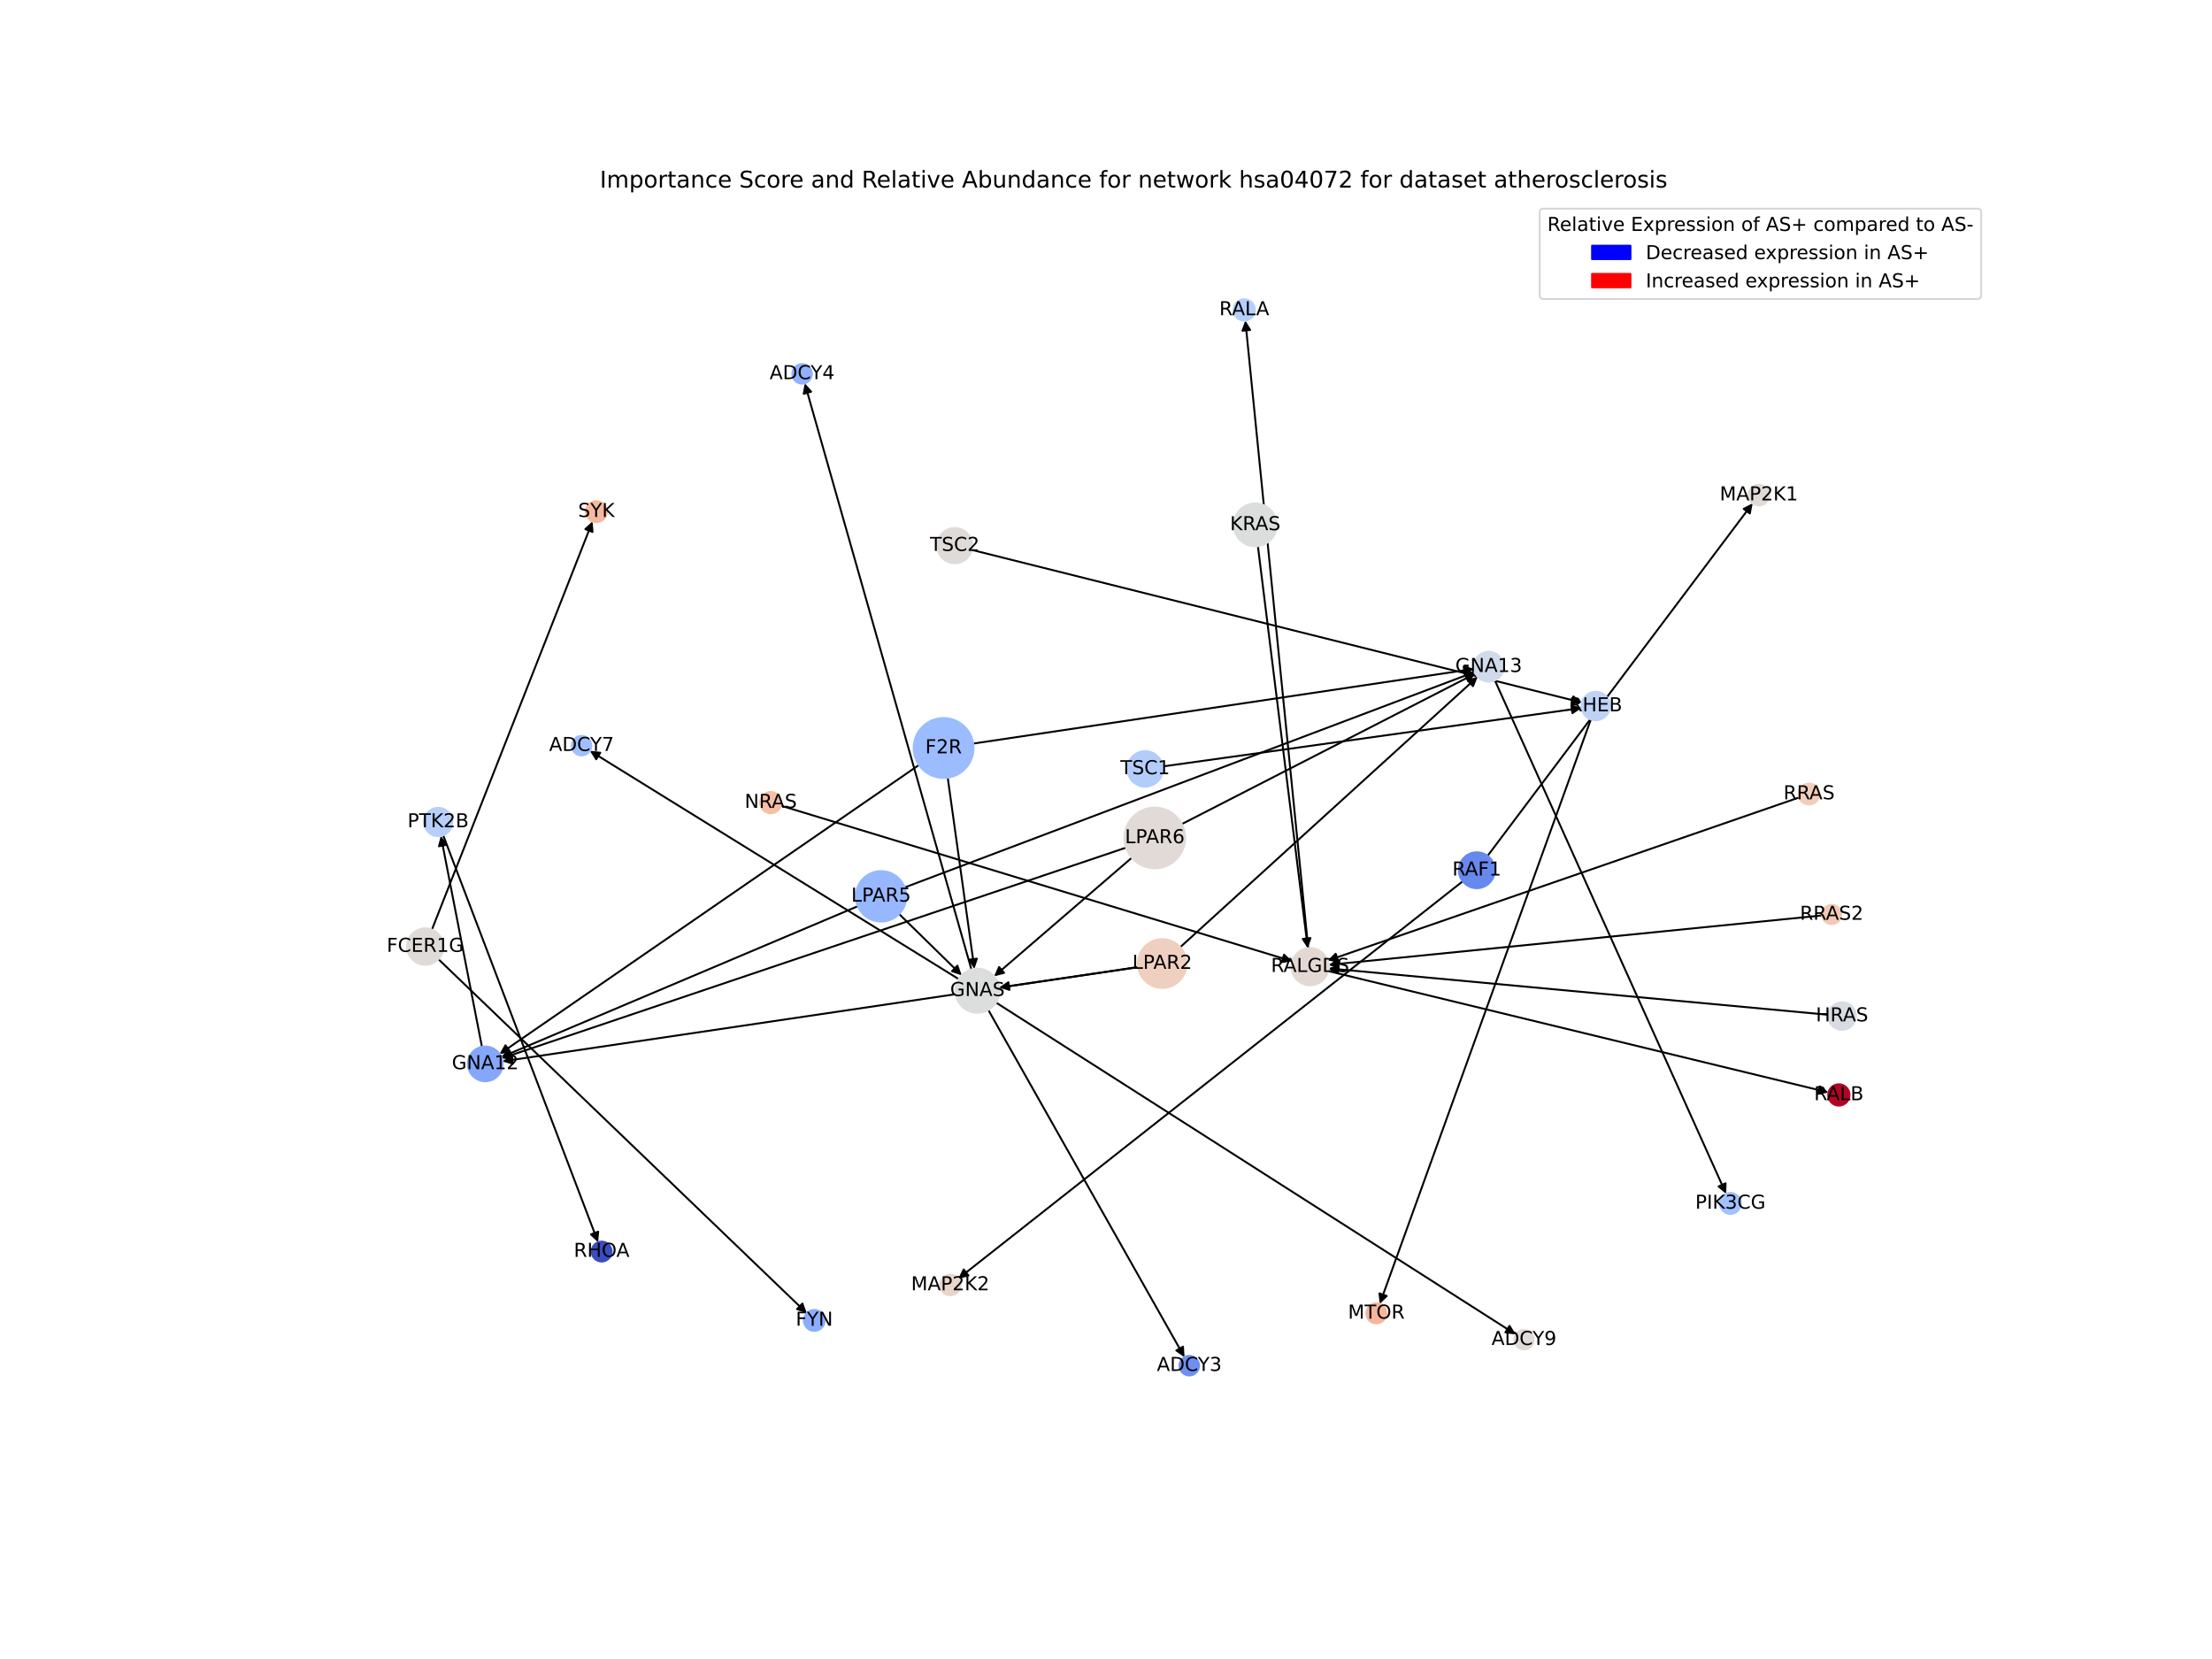 <?xml version="1.0" encoding="utf-8" standalone="no"?>
<!DOCTYPE svg PUBLIC "-//W3C//DTD SVG 1.1//EN"
  "http://www.w3.org/Graphics/SVG/1.1/DTD/svg11.dtd">
<!-- Created with matplotlib (https://matplotlib.org/) -->
<svg height="864pt" version="1.1" viewBox="0 0 1152 864" width="1152pt" xmlns="http://www.w3.org/2000/svg" xmlns:xlink="http://www.w3.org/1999/xlink">
 <defs>
  <style type="text/css">*{stroke-linecap:butt;stroke-linejoin:round;}</style>
 </defs>
 <g id="figure_1">
  <g id="patch_1">
   <path d="M 0 864 
L 1152 864 
L 1152 0 
L 0 0 
z
" style="fill:#ffffff;"/>
  </g>
  <g id="axes_1">
   <g id="patch_2">
    <path clip-path="url(#p743d370edf)" d="M 774.733 445.73 
Q 843.755 353.929 912.105 263.021 
" style="fill:none;stroke:#000000;stroke-linecap:round;"/>
    <path clip-path="url(#p743d370edf)" d="M 908.103 265.017 
L 912.105 263.021 
L 911.3 267.42 
L 908.103 265.017 
z
" style="stroke:#000000;stroke-linecap:round;"/>
   </g>
   <g id="patch_3">
    <path clip-path="url(#p743d370edf)" d="M 761.759 458.999 
Q 630.432 562.44 499.983 665.189 
" style="fill:none;stroke:#000000;stroke-linecap:round;"/>
    <path clip-path="url(#p743d370edf)" d="M 504.363 664.285 
L 499.983 665.189 
L 501.888 661.143 
L 504.363 664.285 
z
" style="stroke:#000000;stroke-linecap:round;"/>
   </g>
   <g id="patch_4">
    <path clip-path="url(#p743d370edf)" d="M 681.32 493.812 
Q 664.942 330.38 648.676 168.06 
" style="fill:none;stroke:#000000;stroke-linecap:round;"/>
    <path clip-path="url(#p743d370edf)" d="M 647.084 172.239 
L 648.676 168.06 
L 651.064 171.84 
L 647.084 172.239 
z
" style="stroke:#000000;stroke-linecap:round;"/>
   </g>
   <g id="patch_5">
    <path clip-path="url(#p743d370edf)" d="M 691.684 505.718 
Q 821.974 537.322 951.176 568.662 
" style="fill:none;stroke:#000000;stroke-linecap:round;"/>
    <path clip-path="url(#p743d370edf)" d="M 947.761 565.776 
L 951.176 568.662 
L 946.818 569.663 
L 947.761 565.776 
z
" style="stroke:#000000;stroke-linecap:round;"/>
   </g>
   <g id="patch_6">
    <path clip-path="url(#p743d370edf)" d="M 828.528 374.654 
Q 773.552 526.858 718.955 678.01 
" style="fill:none;stroke:#000000;stroke-linecap:round;"/>
    <path clip-path="url(#p743d370edf)" d="M 722.195 674.928 
L 718.955 678.01 
L 718.433 673.569 
L 722.195 674.928 
z
" style="stroke:#000000;stroke-linecap:round;"/>
   </g>
   <g id="patch_7">
    <path clip-path="url(#p743d370edf)" d="M 778.505 354.289 
Q 838.732 488.015 898.5 620.722 
" style="fill:none;stroke:#000000;stroke-linecap:round;"/>
    <path clip-path="url(#p743d370edf)" d="M 898.681 616.254 
L 898.5 620.722 
L 895.033 617.896 
L 898.681 616.254 
z
" style="stroke:#000000;stroke-linecap:round;"/>
   </g>
   <g id="patch_8">
    <path clip-path="url(#p743d370edf)" d="M 514.693 525.95 
Q 565.785 616.369 616.326 705.814 
" style="fill:none;stroke:#000000;stroke-linecap:round;"/>
    <path clip-path="url(#p743d370edf)" d="M 616.099 701.348 
L 616.326 705.814 
L 612.617 703.316 
L 616.099 701.348 
z
" style="stroke:#000000;stroke-linecap:round;"/>
   </g>
   <g id="patch_9">
    <path clip-path="url(#p743d370edf)" d="M 505.91 504.923 
Q 462.511 352.268 419.418 200.689 
" style="fill:none;stroke:#000000;stroke-linecap:round;"/>
    <path clip-path="url(#p743d370edf)" d="M 418.588 205.083 
L 419.418 200.689 
L 422.436 203.99 
L 418.588 205.083 
z
" style="stroke:#000000;stroke-linecap:round;"/>
   </g>
   <g id="patch_10">
    <path clip-path="url(#p743d370edf)" d="M 499.293 509.921 
Q 403.253 450.473 308.165 391.612 
" style="fill:none;stroke:#000000;stroke-linecap:round;"/>
    <path clip-path="url(#p743d370edf)" d="M 310.513 395.418 
L 308.165 391.612 
L 312.618 392.017 
L 310.513 395.418 
z
" style="stroke:#000000;stroke-linecap:round;"/>
   </g>
   <g id="patch_11">
    <path clip-path="url(#p743d370edf)" d="M 518.718 522.134 
Q 654.055 608.543 788.45 694.35 
" style="fill:none;stroke:#000000;stroke-linecap:round;"/>
    <path clip-path="url(#p743d370edf)" d="M 786.155 690.512 
L 788.45 694.35 
L 784.002 693.883 
L 786.155 690.512 
z
" style="stroke:#000000;stroke-linecap:round;"/>
   </g>
   <g id="patch_12">
    <path clip-path="url(#p743d370edf)" d="M 230.806 434.981 
Q 271.148 540.965 311.092 645.903 
" style="fill:none;stroke:#000000;stroke-linecap:round;"/>
    <path clip-path="url(#p743d370edf)" d="M 311.538 641.453 
L 311.092 645.903 
L 307.799 642.876 
L 311.538 641.453 
z
" style="stroke:#000000;stroke-linecap:round;"/>
   </g>
   <g id="patch_13">
    <path clip-path="url(#p743d370edf)" d="M 250.995 545.188 
Q 240.295 490.26 229.808 436.43 
" style="fill:none;stroke:#000000;stroke-linecap:round;"/>
    <path clip-path="url(#p743d370edf)" d="M 228.61 440.739 
L 229.808 436.43 
L 232.536 439.974 
L 228.61 440.739 
z
" style="stroke:#000000;stroke-linecap:round;"/>
   </g>
   <g id="patch_14">
    <path clip-path="url(#p743d370edf)" d="M 952.169 528.496 
Q 822.043 516.415 693.03 504.436 
" style="fill:none;stroke:#000000;stroke-linecap:round;"/>
    <path clip-path="url(#p743d370edf)" d="M 696.828 506.797 
L 693.03 504.436 
L 697.198 502.814 
L 696.828 506.797 
z
" style="stroke:#000000;stroke-linecap:round;"/>
   </g>
   <g id="patch_15">
    <path clip-path="url(#p743d370edf)" d="M 655.113 284.447 
Q 668.103 389.143 680.956 492.729 
" style="fill:none;stroke:#000000;stroke-linecap:round;"/>
    <path clip-path="url(#p743d370edf)" d="M 682.448 488.513 
L 680.956 492.729 
L 678.478 489.005 
L 682.448 488.513 
z
" style="stroke:#000000;stroke-linecap:round;"/>
   </g>
   <g id="patch_16">
    <path clip-path="url(#p743d370edf)" d="M 406.723 419.6 
Q 539.877 460.111 671.96 500.297 
" style="fill:none;stroke:#000000;stroke-linecap:round;"/>
    <path clip-path="url(#p743d370edf)" d="M 668.716 497.219 
L 671.96 500.297 
L 667.551 501.046 
L 668.716 497.219 
z
" style="stroke:#000000;stroke-linecap:round;"/>
   </g>
   <g id="patch_17">
    <path clip-path="url(#p743d370edf)" d="M 937.004 415.305 
Q 814.217 457.789 692.486 499.908 
" style="fill:none;stroke:#000000;stroke-linecap:round;"/>
    <path clip-path="url(#p743d370edf)" d="M 696.921 500.491 
L 692.486 499.908 
L 695.613 496.71 
L 696.921 500.491 
z
" style="stroke:#000000;stroke-linecap:round;"/>
   </g>
   <g id="patch_18">
    <path clip-path="url(#p743d370edf)" d="M 948.938 476.76 
Q 820.422 489.618 693.02 502.364 
" style="fill:none;stroke:#000000;stroke-linecap:round;"/>
    <path clip-path="url(#p743d370edf)" d="M 697.199 503.956 
L 693.02 502.364 
L 696.801 499.976 
L 697.199 503.956 
z
" style="stroke:#000000;stroke-linecap:round;"/>
   </g>
   <g id="patch_19">
    <path clip-path="url(#p743d370edf)" d="M 478.571 398.406 
Q 369.371 473.669 261.092 548.298 
" style="fill:none;stroke:#000000;stroke-linecap:round;"/>
    <path clip-path="url(#p743d370edf)" d="M 265.521 547.674 
L 261.092 548.298 
L 263.251 544.381 
L 265.521 547.674 
z
" style="stroke:#000000;stroke-linecap:round;"/>
   </g>
   <g id="patch_20">
    <path clip-path="url(#p743d370edf)" d="M 506.851 387.251 
Q 637.244 367.804 766.531 348.523 
" style="fill:none;stroke:#000000;stroke-linecap:round;"/>
    <path clip-path="url(#p743d370edf)" d="M 762.28 347.135 
L 766.531 348.523 
L 762.87 351.091 
L 762.28 347.135 
z
" style="stroke:#000000;stroke-linecap:round;"/>
   </g>
   <g id="patch_21">
    <path clip-path="url(#p743d370edf)" d="M 493.572 405.002 
Q 500.518 454.801 507.309 503.492 
" style="fill:none;stroke:#000000;stroke-linecap:round;"/>
    <path clip-path="url(#p743d370edf)" d="M 508.737 499.254 
L 507.309 503.492 
L 504.776 499.806 
L 508.737 499.254 
z
" style="stroke:#000000;stroke-linecap:round;"/>
   </g>
   <g id="patch_22">
    <path clip-path="url(#p743d370edf)" d="M 592.743 503.67 
Q 427.207 528.204 262.778 552.575 
" style="fill:none;stroke:#000000;stroke-linecap:round;"/>
    <path clip-path="url(#p743d370edf)" d="M 267.028 553.967 
L 262.778 552.575 
L 266.441 550.01 
L 267.028 553.967 
z
" style="stroke:#000000;stroke-linecap:round;"/>
   </g>
   <g id="patch_23">
    <path clip-path="url(#p743d370edf)" d="M 614.67 493.278 
Q 692.122 422.857 768.747 353.187 
" style="fill:none;stroke:#000000;stroke-linecap:round;"/>
    <path clip-path="url(#p743d370edf)" d="M 764.442 354.398 
L 768.747 353.187 
L 767.133 357.358 
L 764.442 354.398 
z
" style="stroke:#000000;stroke-linecap:round;"/>
   </g>
   <g id="patch_24">
    <path clip-path="url(#p743d370edf)" d="M 592.742 503.655 
Q 556.572 508.973 521.507 514.128 
" style="fill:none;stroke:#000000;stroke-linecap:round;"/>
    <path clip-path="url(#p743d370edf)" d="M 525.756 515.525 
L 521.507 514.128 
L 525.174 511.567 
L 525.756 515.525 
z
" style="stroke:#000000;stroke-linecap:round;"/>
   </g>
   <g id="patch_25">
    <path clip-path="url(#p743d370edf)" d="M 446.758 471.942 
Q 353.908 511.24 262.088 550.101 
" style="fill:none;stroke:#000000;stroke-linecap:round;"/>
    <path clip-path="url(#p743d370edf)" d="M 266.552 550.384 
L 262.088 550.101 
L 264.993 546.701 
L 266.552 550.384 
z
" style="stroke:#000000;stroke-linecap:round;"/>
   </g>
   <g id="patch_26">
    <path clip-path="url(#p743d370edf)" d="M 471.172 462.166 
Q 619.613 406.062 767.009 350.353 
" style="fill:none;stroke:#000000;stroke-linecap:round;"/>
    <path clip-path="url(#p743d370edf)" d="M 762.56 349.897 
L 767.009 350.353 
L 763.975 353.638 
L 762.56 349.897 
z
" style="stroke:#000000;stroke-linecap:round;"/>
   </g>
   <g id="patch_27">
    <path clip-path="url(#p743d370edf)" d="M 468.264 476.015 
Q 484.557 491.973 500.052 507.149 
" style="fill:none;stroke:#000000;stroke-linecap:round;"/>
    <path clip-path="url(#p743d370edf)" d="M 498.594 502.921 
L 500.052 507.149 
L 495.795 505.779 
L 498.594 502.921 
z
" style="stroke:#000000;stroke-linecap:round;"/>
   </g>
   <g id="patch_28">
    <path clip-path="url(#p743d370edf)" d="M 586.437 441.441 
Q 423.867 496.306 262.356 550.814 
" style="fill:none;stroke:#000000;stroke-linecap:round;"/>
    <path clip-path="url(#p743d370edf)" d="M 266.786 551.43 
L 262.356 550.814 
L 265.507 547.64 
L 266.786 551.43 
z
" style="stroke:#000000;stroke-linecap:round;"/>
   </g>
   <g id="patch_29">
    <path clip-path="url(#p743d370edf)" d="M 615.489 429.169 
Q 691.949 389.963 767.414 351.266 
" style="fill:none;stroke:#000000;stroke-linecap:round;"/>
    <path clip-path="url(#p743d370edf)" d="M 762.942 351.311 
L 767.414 351.266 
L 764.767 354.871 
L 762.942 351.311 
z
" style="stroke:#000000;stroke-linecap:round;"/>
   </g>
   <g id="patch_30">
    <path clip-path="url(#p743d370edf)" d="M 589.44 446.703 
Q 553.59 477.587 518.587 507.742 
" style="fill:none;stroke:#000000;stroke-linecap:round;"/>
    <path clip-path="url(#p743d370edf)" d="M 522.923 506.646 
L 518.587 507.742 
L 520.312 503.616 
L 522.923 506.646 
z
" style="stroke:#000000;stroke-linecap:round;"/>
   </g>
   <g id="patch_31">
    <path clip-path="url(#p743d370edf)" d="M 605.528 399.165 
Q 714.617 383.936 822.599 368.862 
" style="fill:none;stroke:#000000;stroke-linecap:round;"/>
    <path clip-path="url(#p743d370edf)" d="M 818.361 367.434 
L 822.599 368.862 
L 818.914 371.396 
L 818.361 367.434 
z
" style="stroke:#000000;stroke-linecap:round;"/>
   </g>
   <g id="patch_32">
    <path clip-path="url(#p743d370edf)" d="M 506.101 286.381 
Q 664.978 326.132 822.77 365.612 
" style="fill:none;stroke:#000000;stroke-linecap:round;"/>
    <path clip-path="url(#p743d370edf)" d="M 819.375 362.701 
L 822.77 365.612 
L 818.404 366.581 
L 819.375 362.701 
z
" style="stroke:#000000;stroke-linecap:round;"/>
   </g>
   <g id="patch_33">
    <path clip-path="url(#p743d370edf)" d="M 228.31 499.529 
Q 324.24 591.707 419.364 683.11 
" style="fill:none;stroke:#000000;stroke-linecap:round;"/>
    <path clip-path="url(#p743d370edf)" d="M 417.866 678.896 
L 419.364 683.11 
L 415.094 681.78 
L 417.866 678.896 
z
" style="stroke:#000000;stroke-linecap:round;"/>
   </g>
   <g id="patch_34">
    <path clip-path="url(#p743d370edf)" d="M 224.943 484.144 
Q 266.767 377.842 308.181 272.58 
" style="fill:none;stroke:#000000;stroke-linecap:round;"/>
    <path clip-path="url(#p743d370edf)" d="M 304.855 275.57 
L 308.181 272.58 
L 308.578 277.034 
L 304.855 275.57 
z
" style="stroke:#000000;stroke-linecap:round;"/>
   </g>
   <g id="PathCollection_1">
    <path clip-path="url(#p743d370edf)" d="M 769.109 462.566 
C 771.59 462.566 773.97 461.58 775.724 459.826 
C 777.479 458.071 778.465 455.691 778.465 453.21 
C 778.465 450.729 777.479 448.349 775.724 446.594 
C 773.97 444.84 771.59 443.854 769.109 443.854 
C 766.627 443.854 764.247 444.84 762.493 446.594 
C 760.738 448.349 759.753 450.729 759.753 453.21 
C 759.753 455.691 760.738 458.071 762.493 459.826 
C 764.247 461.58 766.627 462.566 769.109 462.566 
z
" style="fill:#6788ee;stroke:#6788ee;"/>
    <path clip-path="url(#p743d370edf)" d="M 682.284 513.113 
C 684.85 513.113 687.311 512.094 689.125 510.279 
C 690.94 508.465 691.959 506.004 691.959 503.438 
C 691.959 500.873 690.94 498.412 689.125 496.597 
C 687.311 494.783 684.85 493.764 682.284 493.764 
C 679.719 493.764 677.258 494.783 675.443 496.597 
C 673.629 498.412 672.61 500.873 672.61 503.438 
C 672.61 506.004 673.629 508.465 675.443 510.279 
C 677.258 512.094 679.719 513.113 682.284 513.113 
z
" style="fill:#e4d9d2;stroke:#e4d9d2;"/>
    <path clip-path="url(#p743d370edf)" d="M 313.339 657.006 
C 314.718 657.006 316.04 656.459 317.015 655.484 
C 317.99 654.509 318.537 653.187 318.537 651.808 
C 318.537 650.429 317.99 649.107 317.015 648.132 
C 316.04 647.158 314.718 646.61 313.339 646.61 
C 311.961 646.61 310.638 647.158 309.664 648.132 
C 308.689 649.107 308.141 650.429 308.141 651.808 
C 308.141 653.187 308.689 654.509 309.664 655.484 
C 310.638 656.459 311.961 657.006 313.339 657.006 
z
" style="fill:#3b4cc0;stroke:#3b4cc0;"/>
    <path clip-path="url(#p743d370edf)" d="M 831.047 375.095 
C 833.012 375.095 834.898 374.314 836.288 372.924 
C 837.678 371.534 838.459 369.649 838.459 367.683 
C 838.459 365.717 837.678 363.832 836.288 362.442 
C 834.898 361.052 833.012 360.271 831.047 360.271 
C 829.081 360.271 827.195 361.052 825.805 362.442 
C 824.415 363.832 823.634 365.717 823.634 367.683 
C 823.634 369.649 824.415 371.534 825.805 372.924 
C 827.195 374.314 829.081 375.095 831.047 375.095 
z
" style="fill:#bed2f6;stroke:#bed2f6;"/>
    <path clip-path="url(#p743d370edf)" d="M 716.802 689.195 
C 718.187 689.195 719.515 688.645 720.494 687.666 
C 721.474 686.686 722.024 685.358 722.024 683.973 
C 722.024 682.588 721.474 681.259 720.494 680.28 
C 719.515 679.301 718.187 678.75 716.802 678.75 
C 715.417 678.75 714.088 679.301 713.109 680.28 
C 712.129 681.259 711.579 682.588 711.579 683.973 
C 711.579 685.358 712.129 686.686 713.109 687.666 
C 714.088 688.645 715.417 689.195 716.802 689.195 
z
" style="fill:#f7b599;stroke:#f7b599;"/>
    <path clip-path="url(#p743d370edf)" d="M 775.318 354.975 
C 777.376 354.975 779.351 354.157 780.806 352.701 
C 782.262 351.246 783.08 349.271 783.08 347.213 
C 783.08 345.154 782.262 343.18 780.806 341.724 
C 779.351 340.269 777.376 339.451 775.318 339.451 
C 773.259 339.451 771.285 340.269 769.829 341.724 
C 768.374 343.18 767.556 345.154 767.556 347.213 
C 767.556 349.271 768.374 351.246 769.829 352.701 
C 771.285 354.157 773.259 354.975 775.318 354.975 
z
" style="fill:#cfdaea;stroke:#cfdaea;"/>
    <path clip-path="url(#p743d370edf)" d="M 509.048 527.432 
C 512.091 527.432 515.009 526.224 517.161 524.072 
C 519.312 521.921 520.521 519.002 520.521 515.96 
C 520.521 512.917 519.312 509.999 517.161 507.847 
C 515.009 505.696 512.091 504.487 509.048 504.487 
C 506.005 504.487 503.087 505.696 500.936 507.847 
C 498.784 509.999 497.575 512.917 497.575 515.96 
C 497.575 519.002 498.784 521.921 500.936 524.072 
C 503.087 526.224 506.005 527.432 509.048 527.432 
z
" style="fill:#dcdddd;stroke:#dcdddd;"/>
    <path clip-path="url(#p743d370edf)" d="M 228.183 435.467 
C 230.14 435.467 232.016 434.69 233.4 433.306 
C 234.784 431.923 235.561 430.046 235.561 428.089 
C 235.561 426.132 234.784 424.256 233.4 422.872 
C 232.016 421.488 230.14 420.711 228.183 420.711 
C 226.226 420.711 224.349 421.488 222.966 422.872 
C 221.582 424.256 220.805 426.132 220.805 428.089 
C 220.805 430.046 221.582 431.923 222.966 433.306 
C 224.349 434.69 226.226 435.467 228.183 435.467 
z
" style="fill:#b7cff9;stroke:#b7cff9;"/>
    <path clip-path="url(#p743d370edf)" d="M 252.724 563.112 
C 255.124 563.112 257.425 562.159 259.122 560.462 
C 260.818 558.765 261.772 556.464 261.772 554.065 
C 261.772 551.665 260.818 549.364 259.122 547.667 
C 257.425 545.971 255.124 545.018 252.724 545.018 
C 250.325 545.018 248.024 545.971 246.327 547.667 
C 244.631 549.364 243.677 551.665 243.677 554.065 
C 243.677 556.464 244.631 558.765 246.327 560.462 
C 248.024 562.159 250.325 563.112 252.724 563.112 
z
" style="fill:#84a7fc;stroke:#84a7fc;"/>
    <path clip-path="url(#p743d370edf)" d="M 424.099 693.107 
C 425.544 693.107 426.93 692.533 427.951 691.511 
C 428.973 690.49 429.547 689.104 429.547 687.659 
C 429.547 686.215 428.973 684.829 427.951 683.807 
C 426.93 682.786 425.544 682.212 424.099 682.212 
C 422.654 682.212 421.269 682.786 420.247 683.807 
C 419.226 684.829 418.652 686.215 418.652 687.659 
C 418.652 689.104 419.226 690.49 420.247 691.511 
C 421.269 692.533 422.654 693.107 424.099 693.107 
z
" style="fill:#8badfd;stroke:#8badfd;"/>
    <path clip-path="url(#p743d370edf)" d="M 310.586 271.915 
C 312.03 271.915 313.416 271.341 314.438 270.319 
C 315.459 269.298 316.033 267.912 316.033 266.467 
C 316.033 265.023 315.459 263.637 314.438 262.616 
C 313.416 261.594 312.03 261.02 310.586 261.02 
C 309.141 261.02 307.755 261.594 306.734 262.616 
C 305.712 263.637 305.138 265.023 305.138 266.467 
C 305.138 267.912 305.712 269.298 306.734 270.319 
C 307.755 271.341 309.141 271.915 310.586 271.915 
z
" style="fill:#f7b99e;stroke:#f7b99e;"/>
    <path clip-path="url(#p743d370edf)" d="M 916.008 263.207 
C 917.434 263.207 918.802 262.641 919.811 261.632 
C 920.819 260.624 921.386 259.256 921.386 257.83 
C 921.386 256.404 920.819 255.036 919.811 254.028 
C 918.802 253.019 917.434 252.453 916.008 252.453 
C 914.582 252.453 913.214 253.019 912.206 254.028 
C 911.198 255.036 910.631 256.404 910.631 257.83 
C 910.631 259.256 911.198 260.624 912.206 261.632 
C 913.214 262.641 914.582 263.207 916.008 263.207 
z
" style="fill:#e1dad6;stroke:#e1dad6;"/>
    <path clip-path="url(#p743d370edf)" d="M 494.88 674.586 
C 496.306 674.586 497.674 674.02 498.682 673.011 
C 499.69 672.003 500.257 670.635 500.257 669.209 
C 500.257 667.783 499.69 666.415 498.682 665.407 
C 497.674 664.398 496.306 663.832 494.88 663.832 
C 493.454 663.832 492.086 664.398 491.077 665.407 
C 490.069 666.415 489.502 667.783 489.502 669.209 
C 489.502 670.635 490.069 672.003 491.077 673.011 
C 492.086 674.02 493.454 674.586 494.88 674.586 
z
" style="fill:#e8d6cc;stroke:#e8d6cc;"/>
    <path clip-path="url(#p743d370edf)" d="M 959.326 536.348 
C 961.232 536.348 963.06 535.591 964.408 534.243 
C 965.756 532.895 966.513 531.067 966.513 529.161 
C 966.513 527.255 965.756 525.427 964.408 524.079 
C 963.06 522.731 961.232 521.974 959.326 521.974 
C 957.42 521.974 955.591 522.731 954.243 524.079 
C 952.896 525.427 952.138 527.255 952.138 529.161 
C 952.138 531.067 952.896 532.895 954.243 534.243 
C 955.591 535.591 957.42 536.348 959.326 536.348 
z
" style="fill:#d8dce2;stroke:#d8dce2;"/>
    <path clip-path="url(#p743d370edf)" d="M 653.737 284.534 
C 656.701 284.534 659.544 283.356 661.64 281.26 
C 663.736 279.164 664.914 276.321 664.914 273.357 
C 664.914 270.393 663.736 267.549 661.64 265.453 
C 659.544 263.357 656.701 262.18 653.737 262.18 
C 650.773 262.18 647.929 263.357 645.833 265.453 
C 643.737 267.549 642.56 270.393 642.56 273.357 
C 642.56 276.321 643.737 279.164 645.833 281.26 
C 647.929 283.356 650.773 284.534 653.737 284.534 
z
" style="fill:#dcdddd;stroke:#dcdddd;"/>
    <path clip-path="url(#p743d370edf)" d="M 401.413 423.535 
C 402.885 423.535 404.297 422.95 405.338 421.909 
C 406.379 420.868 406.964 419.456 406.964 417.984 
C 406.964 416.512 406.379 415.1 405.338 414.059 
C 404.297 413.018 402.885 412.433 401.413 412.433 
C 399.941 412.433 398.529 413.018 397.488 414.059 
C 396.447 415.1 395.863 416.512 395.863 417.984 
C 395.863 419.456 396.447 420.868 397.488 421.909 
C 398.529 422.95 399.941 423.535 401.413 423.535 
z
" style="fill:#f6bfa6;stroke:#f6bfa6;"/>
    <path clip-path="url(#p743d370edf)" d="M 942.163 418.979 
C 943.611 418.979 945 418.404 946.024 417.38 
C 947.047 416.356 947.622 414.968 947.622 413.52 
C 947.622 412.072 947.047 410.683 946.024 409.66 
C 945 408.636 943.611 408.061 942.163 408.061 
C 940.716 408.061 939.327 408.636 938.303 409.66 
C 937.28 410.683 936.704 412.072 936.704 413.52 
C 936.704 414.968 937.28 416.356 938.303 417.38 
C 939.327 418.404 940.716 418.979 942.163 418.979 
z
" style="fill:#f1cdba;stroke:#f1cdba;"/>
    <path clip-path="url(#p743d370edf)" d="M 953.916 481.262 
C 955.242 481.262 956.513 480.735 957.451 479.797 
C 958.389 478.86 958.916 477.588 958.916 476.262 
C 958.916 474.936 958.389 473.664 957.451 472.726 
C 956.513 471.789 955.242 471.262 953.916 471.262 
C 952.59 471.262 951.318 471.789 950.38 472.726 
C 949.442 473.664 948.916 474.936 948.916 476.262 
C 948.916 477.588 949.442 478.86 950.38 479.797 
C 951.318 480.735 952.59 481.262 953.916 481.262 
z
" style="fill:#f2c9b4;stroke:#f2c9b4;"/>
    <path clip-path="url(#p743d370edf)" d="M 648.009 166.973 
C 649.484 166.973 650.899 166.387 651.942 165.344 
C 652.985 164.301 653.571 162.886 653.571 161.411 
C 653.571 159.936 652.985 158.521 651.942 157.478 
C 650.899 156.435 649.484 155.849 648.009 155.849 
C 646.534 155.849 645.119 156.435 644.076 157.478 
C 643.033 158.521 642.447 159.936 642.447 161.411 
C 642.447 162.886 643.033 164.301 644.076 165.344 
C 645.119 166.387 646.534 166.973 648.009 166.973 
z
" style="fill:#b6cefa;stroke:#b6cefa;"/>
    <path clip-path="url(#p743d370edf)" d="M 957.665 575.798 
C 959.14 575.798 960.555 575.212 961.598 574.169 
C 962.641 573.126 963.227 571.711 963.227 570.236 
C 963.227 568.761 962.641 567.346 961.598 566.303 
C 960.555 565.26 959.14 564.674 957.665 564.674 
C 956.19 564.674 954.775 565.26 953.732 566.303 
C 952.689 567.346 952.103 568.761 952.103 570.236 
C 952.103 571.711 952.689 573.126 953.732 574.169 
C 954.775 575.212 956.19 575.798 957.665 575.798 
z
" style="fill:#b40426;stroke:#b40426;"/>
    <path clip-path="url(#p743d370edf)" d="M 491.417 405.155 
C 495.554 405.155 499.523 403.511 502.449 400.585 
C 505.375 397.659 507.019 393.69 507.019 389.552 
C 507.019 385.415 505.375 381.446 502.449 378.52 
C 499.523 375.594 495.554 373.95 491.417 373.95 
C 487.279 373.95 483.31 375.594 480.384 378.52 
C 477.458 381.446 475.814 385.415 475.814 389.552 
C 475.814 393.69 477.458 397.659 480.384 400.585 
C 483.31 403.511 487.279 405.155 491.417 405.155 
z
" style="fill:#9bbcff;stroke:#9bbcff;"/>
    <path clip-path="url(#p743d370edf)" d="M 605.286 514.492 
C 608.649 514.492 611.875 513.156 614.253 510.778 
C 616.631 508.4 617.967 505.174 617.967 501.811 
C 617.967 498.448 616.631 495.222 614.253 492.844 
C 611.875 490.466 608.649 489.13 605.286 489.13 
C 601.923 489.13 598.697 490.466 596.319 492.844 
C 593.941 495.222 592.605 498.448 592.605 501.811 
C 592.605 505.174 593.941 508.4 596.319 510.778 
C 598.697 513.156 601.923 514.492 605.286 514.492 
z
" style="fill:#efcfbf;stroke:#efcfbf;"/>
    <path clip-path="url(#p743d370edf)" d="M 458.871 479.965 
C 462.359 479.965 465.704 478.58 468.17 476.114 
C 470.636 473.648 472.022 470.302 472.022 466.815 
C 472.022 463.327 470.636 459.982 468.17 457.516 
C 465.704 455.05 462.359 453.664 458.871 453.664 
C 455.384 453.664 452.038 455.05 449.572 457.516 
C 447.106 459.982 445.721 463.327 445.721 466.815 
C 445.721 470.302 447.106 473.648 449.572 476.114 
C 452.038 478.58 455.384 479.965 458.871 479.965 
z
" style="fill:#97b8ff;stroke:#97b8ff;"/>
    <path clip-path="url(#p743d370edf)" d="M 601.417 452.196 
C 605.61 452.196 609.632 450.53 612.597 447.565 
C 615.562 444.6 617.228 440.578 617.228 436.385 
C 617.228 432.192 615.562 428.17 612.597 425.205 
C 609.632 422.24 605.61 420.574 601.417 420.574 
C 597.224 420.574 593.202 422.24 590.237 425.205 
C 587.272 428.17 585.606 432.192 585.606 436.385 
C 585.606 440.578 587.272 444.6 590.237 447.565 
C 593.202 450.53 597.224 452.196 601.417 452.196 
z
" style="fill:#e1dad6;stroke:#e1dad6;"/>
    <path clip-path="url(#p743d370edf)" d="M 596.379 409.683 
C 598.83 409.683 601.181 408.709 602.913 406.976 
C 604.646 405.243 605.62 402.893 605.62 400.442 
C 605.62 397.991 604.646 395.641 602.913 393.908 
C 601.181 392.175 598.83 391.201 596.379 391.201 
C 593.929 391.201 591.578 392.175 589.845 393.908 
C 588.113 395.641 587.139 397.991 587.139 400.442 
C 587.139 402.893 588.113 405.243 589.845 406.976 
C 591.578 408.709 593.929 409.683 596.379 409.683 
z
" style="fill:#b3cdfb;stroke:#b3cdfb;"/>
    <path clip-path="url(#p743d370edf)" d="M 497.225 293.311 
C 499.652 293.311 501.98 292.347 503.696 290.631 
C 505.412 288.915 506.376 286.587 506.376 284.16 
C 506.376 281.733 505.412 279.405 503.696 277.689 
C 501.98 275.973 499.652 275.009 497.225 275.009 
C 494.798 275.009 492.47 275.973 490.754 277.689 
C 489.038 279.405 488.074 281.733 488.074 284.16 
C 488.074 286.587 489.038 288.915 490.754 290.631 
C 492.47 292.347 494.798 293.311 497.225 293.311 
z
" style="fill:#dfdbd9;stroke:#dfdbd9;"/>
    <path clip-path="url(#p743d370edf)" d="M 901.204 632.196 
C 902.654 632.196 904.046 631.62 905.072 630.594 
C 906.098 629.568 906.674 628.177 906.674 626.726 
C 906.674 625.275 906.098 623.883 905.072 622.858 
C 904.046 621.832 902.654 621.255 901.204 621.255 
C 899.753 621.255 898.361 621.832 897.335 622.858 
C 896.309 623.883 895.733 625.275 895.733 626.726 
C 895.733 628.177 896.309 629.568 897.335 630.594 
C 898.361 631.62 899.753 632.196 901.204 632.196 
z
" style="fill:#a2c1ff;stroke:#a2c1ff;"/>
    <path clip-path="url(#p743d370edf)" d="M 619.386 716.329 
C 620.738 716.329 622.035 715.792 622.992 714.835 
C 623.948 713.879 624.486 712.582 624.486 711.229 
C 624.486 709.877 623.948 708.579 622.992 707.623 
C 622.035 706.666 620.738 706.129 619.386 706.129 
C 618.033 706.129 616.736 706.666 615.779 707.623 
C 614.823 708.579 614.285 709.877 614.285 711.229 
C 614.285 712.582 614.823 713.879 615.779 714.835 
C 616.736 715.792 618.033 716.329 619.386 716.329 
z
" style="fill:#6e90f2;stroke:#6e90f2;"/>
    <path clip-path="url(#p743d370edf)" d="M 417.717 199.805 
C 419.07 199.805 420.367 199.268 421.323 198.311 
C 422.28 197.355 422.817 196.057 422.817 194.705 
C 422.817 193.352 422.28 192.055 421.323 191.099 
C 420.367 190.142 419.07 189.605 417.717 189.605 
C 416.364 189.605 415.067 190.142 414.111 191.099 
C 413.154 192.055 412.617 193.352 412.617 194.705 
C 412.617 196.057 413.154 197.355 414.111 198.311 
C 415.067 199.268 416.364 199.805 417.717 199.805 
z
" style="fill:#8fb1fe;stroke:#8fb1fe;"/>
    <path clip-path="url(#p743d370edf)" d="M 302.877 393.44 
C 304.23 393.44 305.527 392.902 306.483 391.946 
C 307.44 390.989 307.977 389.692 307.977 388.34 
C 307.977 386.987 307.44 385.69 306.483 384.733 
C 305.527 383.777 304.23 383.24 302.877 383.24 
C 301.525 383.24 300.227 383.777 299.271 384.733 
C 298.314 385.69 297.777 386.987 297.777 388.34 
C 297.777 389.692 298.314 390.989 299.271 391.946 
C 300.227 392.902 301.525 393.44 302.877 393.44 
z
" style="fill:#9fbfff;stroke:#9fbfff;"/>
    <path clip-path="url(#p743d370edf)" d="M 793.693 702.798 
C 795.045 702.798 796.343 702.26 797.299 701.304 
C 798.255 700.347 798.793 699.05 798.793 697.697 
C 798.793 696.345 798.255 695.048 797.299 694.091 
C 796.343 693.135 795.045 692.597 793.693 692.597 
C 792.34 692.597 791.043 693.135 790.086 694.091 
C 789.13 695.048 788.593 696.345 788.593 697.697 
C 788.593 699.05 789.13 700.347 790.086 701.304 
C 791.043 702.26 792.34 702.798 793.693 702.798 
z
" style="fill:#e0dbd8;stroke:#e0dbd8;"/>
    <path clip-path="url(#p743d370edf)" d="M 221.474 502.437 
C 223.988 502.437 226.398 501.438 228.175 499.661 
C 229.953 497.884 230.951 495.473 230.951 492.96 
C 230.951 490.447 229.953 488.036 228.175 486.259 
C 226.398 484.482 223.988 483.483 221.474 483.483 
C 218.961 483.483 216.55 484.482 214.773 486.259 
C 212.996 488.036 211.998 490.447 211.998 492.96 
C 211.998 495.473 212.996 497.884 214.773 499.661 
C 216.55 501.438 218.961 502.437 221.474 502.437 
z
" style="fill:#dfdbd9;stroke:#dfdbd9;"/>
   </g>
   <g id="text_1">
    <g clip-path="url(#p743d370edf)">
     <!-- RAF1 -->
     <g transform="translate(756.357 455.969)scale(0.1 -0.1)">
      <defs>
       <path d="M 44.391 34.188 
Q 47.562 33.109 50.562 29.594 
Q 53.562 26.078 56.594 19.922 
L 66.609 0 
L 56 0 
L 46.688 18.703 
Q 43.062 26.031 39.672 28.422 
Q 36.281 30.812 30.422 30.812 
L 19.672 30.812 
L 19.672 0 
L 9.812 0 
L 9.812 72.906 
L 32.078 72.906 
Q 44.578 72.906 50.734 67.672 
Q 56.891 62.453 56.891 51.906 
Q 56.891 45.016 53.688 40.469 
Q 50.484 35.938 44.391 34.188 
z
M 19.672 64.797 
L 19.672 38.922 
L 32.078 38.922 
Q 39.203 38.922 42.844 42.219 
Q 46.484 45.516 46.484 51.906 
Q 46.484 58.297 42.844 61.547 
Q 39.203 64.797 32.078 64.797 
z
" id="DejaVuSans-82"/>
       <path d="M 34.188 63.188 
L 20.797 26.906 
L 47.609 26.906 
z
M 28.609 72.906 
L 39.797 72.906 
L 67.578 0 
L 57.328 0 
L 50.688 18.703 
L 17.828 18.703 
L 11.188 0 
L 0.781 0 
z
" id="DejaVuSans-65"/>
       <path d="M 9.812 72.906 
L 51.703 72.906 
L 51.703 64.594 
L 19.672 64.594 
L 19.672 43.109 
L 48.578 43.109 
L 48.578 34.812 
L 19.672 34.812 
L 19.672 0 
L 9.812 0 
z
" id="DejaVuSans-70"/>
       <path d="M 12.406 8.297 
L 28.516 8.297 
L 28.516 63.922 
L 10.984 60.406 
L 10.984 69.391 
L 28.422 72.906 
L 38.281 72.906 
L 38.281 8.297 
L 54.391 8.297 
L 54.391 0 
L 12.406 0 
z
" id="DejaVuSans-49"/>
      </defs>
      <use xlink:href="#DejaVuSans-82"/>
      <use x="65.482" xlink:href="#DejaVuSans-65"/>
      <use x="133.891" xlink:href="#DejaVuSans-70"/>
      <use x="191.41" xlink:href="#DejaVuSans-49"/>
     </g>
    </g>
   </g>
   <g id="text_2">
    <g clip-path="url(#p743d370edf)">
     <!-- RALGDS -->
     <g transform="translate(661.906 506.198)scale(0.1 -0.1)">
      <defs>
       <path d="M 9.812 72.906 
L 19.672 72.906 
L 19.672 8.297 
L 55.172 8.297 
L 55.172 0 
L 9.812 0 
z
" id="DejaVuSans-76"/>
       <path d="M 59.516 10.406 
L 59.516 29.984 
L 43.406 29.984 
L 43.406 38.094 
L 69.281 38.094 
L 69.281 6.781 
Q 63.578 2.734 56.688 0.656 
Q 49.812 -1.422 42 -1.422 
Q 24.906 -1.422 15.25 8.562 
Q 5.609 18.562 5.609 36.375 
Q 5.609 54.25 15.25 64.234 
Q 24.906 74.219 42 74.219 
Q 49.125 74.219 55.547 72.453 
Q 61.969 70.703 67.391 67.281 
L 67.391 56.781 
Q 61.922 61.422 55.766 63.766 
Q 49.609 66.109 42.828 66.109 
Q 29.438 66.109 22.719 58.641 
Q 16.016 51.172 16.016 36.375 
Q 16.016 21.625 22.719 14.156 
Q 29.438 6.688 42.828 6.688 
Q 48.047 6.688 52.141 7.594 
Q 56.25 8.5 59.516 10.406 
z
" id="DejaVuSans-71"/>
       <path d="M 19.672 64.797 
L 19.672 8.109 
L 31.594 8.109 
Q 46.688 8.109 53.688 14.938 
Q 60.688 21.781 60.688 36.531 
Q 60.688 51.172 53.688 57.984 
Q 46.688 64.797 31.594 64.797 
z
M 9.812 72.906 
L 30.078 72.906 
Q 51.266 72.906 61.172 64.094 
Q 71.094 55.281 71.094 36.531 
Q 71.094 17.672 61.125 8.828 
Q 51.172 0 30.078 0 
L 9.812 0 
z
" id="DejaVuSans-68"/>
       <path d="M 53.516 70.516 
L 53.516 60.891 
Q 47.906 63.578 42.922 64.891 
Q 37.938 66.219 33.297 66.219 
Q 25.25 66.219 20.875 63.094 
Q 16.5 59.969 16.5 54.203 
Q 16.5 49.359 19.406 46.891 
Q 22.312 44.438 30.422 42.922 
L 36.375 41.703 
Q 47.406 39.594 52.656 34.297 
Q 57.906 29 57.906 20.125 
Q 57.906 9.516 50.797 4.047 
Q 43.703 -1.422 29.984 -1.422 
Q 24.812 -1.422 18.969 -0.25 
Q 13.141 0.922 6.891 3.219 
L 6.891 13.375 
Q 12.891 10.016 18.656 8.297 
Q 24.422 6.594 29.984 6.594 
Q 38.422 6.594 43.016 9.906 
Q 47.609 13.234 47.609 19.391 
Q 47.609 24.75 44.312 27.781 
Q 41.016 30.812 33.5 32.328 
L 27.484 33.5 
Q 16.453 35.688 11.516 40.375 
Q 6.594 45.062 6.594 53.422 
Q 6.594 63.094 13.406 68.656 
Q 20.219 74.219 32.172 74.219 
Q 37.312 74.219 42.625 73.281 
Q 47.953 72.359 53.516 70.516 
z
" id="DejaVuSans-83"/>
      </defs>
      <use xlink:href="#DejaVuSans-82"/>
      <use x="65.482" xlink:href="#DejaVuSans-65"/>
      <use x="133.891" xlink:href="#DejaVuSans-76"/>
      <use x="189.604" xlink:href="#DejaVuSans-71"/>
      <use x="267.094" xlink:href="#DejaVuSans-68"/>
      <use x="344.096" xlink:href="#DejaVuSans-83"/>
     </g>
    </g>
   </g>
   <g id="text_3">
    <g clip-path="url(#p743d370edf)">
     <!-- RHOA -->
     <g transform="translate(298.836 654.567)scale(0.1 -0.1)">
      <defs>
       <path d="M 9.812 72.906 
L 19.672 72.906 
L 19.672 43.016 
L 55.516 43.016 
L 55.516 72.906 
L 65.375 72.906 
L 65.375 0 
L 55.516 0 
L 55.516 34.719 
L 19.672 34.719 
L 19.672 0 
L 9.812 0 
z
" id="DejaVuSans-72"/>
       <path d="M 39.406 66.219 
Q 28.656 66.219 22.328 58.203 
Q 16.016 50.203 16.016 36.375 
Q 16.016 22.609 22.328 14.594 
Q 28.656 6.594 39.406 6.594 
Q 50.141 6.594 56.422 14.594 
Q 62.703 22.609 62.703 36.375 
Q 62.703 50.203 56.422 58.203 
Q 50.141 66.219 39.406 66.219 
z
M 39.406 74.219 
Q 54.734 74.219 63.906 63.938 
Q 73.094 53.656 73.094 36.375 
Q 73.094 19.141 63.906 8.859 
Q 54.734 -1.422 39.406 -1.422 
Q 24.031 -1.422 14.812 8.828 
Q 5.609 19.094 5.609 36.375 
Q 5.609 53.656 14.812 63.938 
Q 24.031 74.219 39.406 74.219 
z
" id="DejaVuSans-79"/>
      </defs>
      <use xlink:href="#DejaVuSans-82"/>
      <use x="69.482" xlink:href="#DejaVuSans-72"/>
      <use x="144.678" xlink:href="#DejaVuSans-79"/>
      <use x="221.639" xlink:href="#DejaVuSans-65"/>
     </g>
    </g>
   </g>
   <g id="text_4">
    <g clip-path="url(#p743d370edf)">
     <!-- RHEB -->
     <g transform="translate(817.222 370.442)scale(0.1 -0.1)">
      <defs>
       <path d="M 9.812 72.906 
L 55.906 72.906 
L 55.906 64.594 
L 19.672 64.594 
L 19.672 43.016 
L 54.391 43.016 
L 54.391 34.719 
L 19.672 34.719 
L 19.672 8.297 
L 56.781 8.297 
L 56.781 0 
L 9.812 0 
z
" id="DejaVuSans-69"/>
       <path d="M 19.672 34.812 
L 19.672 8.109 
L 35.5 8.109 
Q 43.453 8.109 47.281 11.406 
Q 51.125 14.703 51.125 21.484 
Q 51.125 28.328 47.281 31.562 
Q 43.453 34.812 35.5 34.812 
z
M 19.672 64.797 
L 19.672 42.828 
L 34.281 42.828 
Q 41.5 42.828 45.031 45.531 
Q 48.578 48.25 48.578 53.812 
Q 48.578 59.328 45.031 62.062 
Q 41.5 64.797 34.281 64.797 
z
M 9.812 72.906 
L 35.016 72.906 
Q 46.297 72.906 52.391 68.219 
Q 58.5 63.531 58.5 54.891 
Q 58.5 48.188 55.375 44.234 
Q 52.25 40.281 46.188 39.312 
Q 53.469 37.75 57.5 32.781 
Q 61.531 27.828 61.531 20.406 
Q 61.531 10.641 54.891 5.312 
Q 48.25 0 35.984 0 
L 9.812 0 
z
" id="DejaVuSans-66"/>
      </defs>
      <use xlink:href="#DejaVuSans-82"/>
      <use x="69.482" xlink:href="#DejaVuSans-72"/>
      <use x="144.678" xlink:href="#DejaVuSans-69"/>
      <use x="207.861" xlink:href="#DejaVuSans-66"/>
     </g>
    </g>
   </g>
   <g id="text_5">
    <g clip-path="url(#p743d370edf)">
     <!-- MTOR -->
     <g transform="translate(702.023 686.732)scale(0.1 -0.1)">
      <defs>
       <path d="M 9.812 72.906 
L 24.516 72.906 
L 43.109 23.297 
L 61.812 72.906 
L 76.516 72.906 
L 76.516 0 
L 66.891 0 
L 66.891 64.016 
L 48.094 14.016 
L 38.188 14.016 
L 19.391 64.016 
L 19.391 0 
L 9.812 0 
z
" id="DejaVuSans-77"/>
       <path d="M -0.297 72.906 
L 61.375 72.906 
L 61.375 64.594 
L 35.5 64.594 
L 35.5 0 
L 25.594 0 
L 25.594 64.594 
L -0.297 64.594 
z
" id="DejaVuSans-84"/>
      </defs>
      <use xlink:href="#DejaVuSans-77"/>
      <use x="86.279" xlink:href="#DejaVuSans-84"/>
      <use x="147.363" xlink:href="#DejaVuSans-79"/>
      <use x="226.074" xlink:href="#DejaVuSans-82"/>
     </g>
    </g>
   </g>
   <g id="text_6">
    <g clip-path="url(#p743d370edf)">
     <!-- GNA13 -->
     <g transform="translate(757.92 349.972)scale(0.1 -0.1)">
      <defs>
       <path d="M 9.812 72.906 
L 23.094 72.906 
L 55.422 11.922 
L 55.422 72.906 
L 64.984 72.906 
L 64.984 0 
L 51.703 0 
L 19.391 60.984 
L 19.391 0 
L 9.812 0 
z
" id="DejaVuSans-78"/>
       <path d="M 40.578 39.312 
Q 47.656 37.797 51.625 33 
Q 55.609 28.219 55.609 21.188 
Q 55.609 10.406 48.188 4.484 
Q 40.766 -1.422 27.094 -1.422 
Q 22.516 -1.422 17.656 -0.516 
Q 12.797 0.391 7.625 2.203 
L 7.625 11.719 
Q 11.719 9.328 16.594 8.109 
Q 21.484 6.891 26.812 6.891 
Q 36.078 6.891 40.938 10.547 
Q 45.797 14.203 45.797 21.188 
Q 45.797 27.641 41.281 31.266 
Q 36.766 34.906 28.719 34.906 
L 20.219 34.906 
L 20.219 43.016 
L 29.109 43.016 
Q 36.375 43.016 40.234 45.922 
Q 44.094 48.828 44.094 54.297 
Q 44.094 59.906 40.109 62.906 
Q 36.141 65.922 28.719 65.922 
Q 24.656 65.922 20.016 65.031 
Q 15.375 64.156 9.812 62.312 
L 9.812 71.094 
Q 15.438 72.656 20.344 73.438 
Q 25.25 74.219 29.594 74.219 
Q 40.828 74.219 47.359 69.109 
Q 53.906 64.016 53.906 55.328 
Q 53.906 49.266 50.438 45.094 
Q 46.969 40.922 40.578 39.312 
z
" id="DejaVuSans-51"/>
      </defs>
      <use xlink:href="#DejaVuSans-71"/>
      <use x="77.49" xlink:href="#DejaVuSans-78"/>
      <use x="152.295" xlink:href="#DejaVuSans-65"/>
      <use x="220.703" xlink:href="#DejaVuSans-49"/>
      <use x="284.326" xlink:href="#DejaVuSans-51"/>
     </g>
    </g>
   </g>
   <g id="text_7">
    <g clip-path="url(#p743d370edf)">
     <!-- GNAS -->
     <g transform="translate(494.839 518.719)scale(0.1 -0.1)">
      <use xlink:href="#DejaVuSans-71"/>
      <use x="77.49" xlink:href="#DejaVuSans-78"/>
      <use x="152.295" xlink:href="#DejaVuSans-65"/>
      <use x="220.703" xlink:href="#DejaVuSans-83"/>
     </g>
    </g>
   </g>
   <g id="text_8">
    <g clip-path="url(#p743d370edf)">
     <!-- PTK2B -->
     <g transform="translate(212.224 430.848)scale(0.1 -0.1)">
      <defs>
       <path d="M 19.672 64.797 
L 19.672 37.406 
L 32.078 37.406 
Q 38.969 37.406 42.719 40.969 
Q 46.484 44.531 46.484 51.125 
Q 46.484 57.672 42.719 61.234 
Q 38.969 64.797 32.078 64.797 
z
M 9.812 72.906 
L 32.078 72.906 
Q 44.344 72.906 50.609 67.359 
Q 56.891 61.812 56.891 51.125 
Q 56.891 40.328 50.609 34.812 
Q 44.344 29.297 32.078 29.297 
L 19.672 29.297 
L 19.672 0 
L 9.812 0 
z
" id="DejaVuSans-80"/>
       <path d="M 9.812 72.906 
L 19.672 72.906 
L 19.672 42.094 
L 52.391 72.906 
L 65.094 72.906 
L 28.906 38.922 
L 67.672 0 
L 54.688 0 
L 19.672 35.109 
L 19.672 0 
L 9.812 0 
z
" id="DejaVuSans-75"/>
       <path d="M 19.188 8.297 
L 53.609 8.297 
L 53.609 0 
L 7.328 0 
L 7.328 8.297 
Q 12.938 14.109 22.625 23.891 
Q 32.328 33.688 34.812 36.531 
Q 39.547 41.844 41.422 45.531 
Q 43.312 49.219 43.312 52.781 
Q 43.312 58.594 39.234 62.25 
Q 35.156 65.922 28.609 65.922 
Q 23.969 65.922 18.812 64.312 
Q 13.672 62.703 7.812 59.422 
L 7.812 69.391 
Q 13.766 71.781 18.938 73 
Q 24.125 74.219 28.422 74.219 
Q 39.75 74.219 46.484 68.547 
Q 53.219 62.891 53.219 53.422 
Q 53.219 48.922 51.531 44.891 
Q 49.859 40.875 45.406 35.406 
Q 44.188 33.984 37.641 27.219 
Q 31.109 20.453 19.188 8.297 
z
" id="DejaVuSans-50"/>
      </defs>
      <use xlink:href="#DejaVuSans-80"/>
      <use x="60.303" xlink:href="#DejaVuSans-84"/>
      <use x="121.387" xlink:href="#DejaVuSans-75"/>
      <use x="186.963" xlink:href="#DejaVuSans-50"/>
      <use x="250.586" xlink:href="#DejaVuSans-66"/>
     </g>
    </g>
   </g>
   <g id="text_9">
    <g clip-path="url(#p743d370edf)">
     <!-- GNA12 -->
     <g transform="translate(235.327 556.824)scale(0.1 -0.1)">
      <use xlink:href="#DejaVuSans-71"/>
      <use x="77.49" xlink:href="#DejaVuSans-78"/>
      <use x="152.295" xlink:href="#DejaVuSans-65"/>
      <use x="220.703" xlink:href="#DejaVuSans-49"/>
      <use x="284.326" xlink:href="#DejaVuSans-50"/>
     </g>
    </g>
   </g>
   <g id="text_10">
    <g clip-path="url(#p743d370edf)">
     <!-- FYN -->
     <g transform="translate(414.429 690.419)scale(0.1 -0.1)">
      <defs>
       <path d="M -0.203 72.906 
L 10.406 72.906 
L 30.609 42.922 
L 50.688 72.906 
L 61.281 72.906 
L 35.5 34.719 
L 35.5 0 
L 25.594 0 
L 25.594 34.719 
z
" id="DejaVuSans-89"/>
      </defs>
      <use xlink:href="#DejaVuSans-70"/>
      <use x="57.52" xlink:href="#DejaVuSans-89"/>
      <use x="118.604" xlink:href="#DejaVuSans-78"/>
     </g>
    </g>
   </g>
   <g id="text_11">
    <g clip-path="url(#p743d370edf)">
     <!-- SYK -->
     <g transform="translate(301.079 269.227)scale(0.1 -0.1)">
      <use xlink:href="#DejaVuSans-83"/>
      <use x="63.477" xlink:href="#DejaVuSans-89"/>
      <use x="124.561" xlink:href="#DejaVuSans-75"/>
     </g>
    </g>
   </g>
   <g id="text_12">
    <g clip-path="url(#p743d370edf)">
     <!-- MAP2K1 -->
     <g transform="translate(895.618 260.589)scale(0.1 -0.1)">
      <use xlink:href="#DejaVuSans-77"/>
      <use x="86.279" xlink:href="#DejaVuSans-65"/>
      <use x="154.688" xlink:href="#DejaVuSans-80"/>
      <use x="214.99" xlink:href="#DejaVuSans-50"/>
      <use x="278.613" xlink:href="#DejaVuSans-75"/>
      <use x="344.189" xlink:href="#DejaVuSans-49"/>
     </g>
    </g>
   </g>
   <g id="text_13">
    <g clip-path="url(#p743d370edf)">
     <!-- MAP2K2 -->
     <g transform="translate(474.489 671.968)scale(0.1 -0.1)">
      <use xlink:href="#DejaVuSans-77"/>
      <use x="86.279" xlink:href="#DejaVuSans-65"/>
      <use x="154.688" xlink:href="#DejaVuSans-80"/>
      <use x="214.99" xlink:href="#DejaVuSans-50"/>
      <use x="278.613" xlink:href="#DejaVuSans-75"/>
      <use x="344.189" xlink:href="#DejaVuSans-50"/>
     </g>
    </g>
   </g>
   <g id="text_14">
    <g clip-path="url(#p743d370edf)">
     <!-- HRAS -->
     <g transform="translate(945.697 531.92)scale(0.1 -0.1)">
      <use xlink:href="#DejaVuSans-72"/>
      <use x="75.195" xlink:href="#DejaVuSans-82"/>
      <use x="140.678" xlink:href="#DejaVuSans-65"/>
      <use x="209.086" xlink:href="#DejaVuSans-83"/>
     </g>
    </g>
   </g>
   <g id="text_15">
    <g clip-path="url(#p743d370edf)">
     <!-- KRAS -->
     <g transform="translate(640.589 276.116)scale(0.1 -0.1)">
      <use xlink:href="#DejaVuSans-75"/>
      <use x="65.576" xlink:href="#DejaVuSans-82"/>
      <use x="131.059" xlink:href="#DejaVuSans-65"/>
      <use x="199.467" xlink:href="#DejaVuSans-83"/>
     </g>
    </g>
   </g>
   <g id="text_16">
    <g clip-path="url(#p743d370edf)">
     <!-- NRAS -->
     <g transform="translate(387.804 420.744)scale(0.1 -0.1)">
      <use xlink:href="#DejaVuSans-78"/>
      <use x="74.805" xlink:href="#DejaVuSans-82"/>
      <use x="140.287" xlink:href="#DejaVuSans-65"/>
      <use x="208.695" xlink:href="#DejaVuSans-83"/>
     </g>
    </g>
   </g>
   <g id="text_17">
    <g clip-path="url(#p743d370edf)">
     <!-- RRAS -->
     <g transform="translate(928.821 416.279)scale(0.1 -0.1)">
      <use xlink:href="#DejaVuSans-82"/>
      <use x="69.482" xlink:href="#DejaVuSans-82"/>
      <use x="134.965" xlink:href="#DejaVuSans-65"/>
      <use x="203.373" xlink:href="#DejaVuSans-83"/>
     </g>
    </g>
   </g>
   <g id="text_18">
    <g clip-path="url(#p743d370edf)">
     <!-- RRAS2 -->
     <g transform="translate(937.391 479.021)scale(0.1 -0.1)">
      <use xlink:href="#DejaVuSans-82"/>
      <use x="69.482" xlink:href="#DejaVuSans-82"/>
      <use x="134.965" xlink:href="#DejaVuSans-65"/>
      <use x="203.373" xlink:href="#DejaVuSans-83"/>
      <use x="266.85" xlink:href="#DejaVuSans-50"/>
     </g>
    </g>
   </g>
   <g id="text_19">
    <g clip-path="url(#p743d370edf)">
     <!-- RALA -->
     <g transform="translate(634.996 164.17)scale(0.1 -0.1)">
      <use xlink:href="#DejaVuSans-82"/>
      <use x="65.482" xlink:href="#DejaVuSans-65"/>
      <use x="133.891" xlink:href="#DejaVuSans-76"/>
      <use x="191.854" xlink:href="#DejaVuSans-65"/>
     </g>
    </g>
   </g>
   <g id="text_20">
    <g clip-path="url(#p743d370edf)">
     <!-- RALB -->
     <g transform="translate(944.754 572.995)scale(0.1 -0.1)">
      <use xlink:href="#DejaVuSans-82"/>
      <use x="65.482" xlink:href="#DejaVuSans-65"/>
      <use x="133.891" xlink:href="#DejaVuSans-76"/>
      <use x="189.604" xlink:href="#DejaVuSans-66"/>
     </g>
    </g>
   </g>
   <g id="text_21">
    <g clip-path="url(#p743d370edf)">
     <!-- F2R -->
     <g transform="translate(481.885 392.312)scale(0.1 -0.1)">
      <use xlink:href="#DejaVuSans-70"/>
      <use x="57.52" xlink:href="#DejaVuSans-50"/>
      <use x="121.143" xlink:href="#DejaVuSans-82"/>
     </g>
    </g>
   </g>
   <g id="text_22">
    <g clip-path="url(#p743d370edf)">
     <!-- LPAR2 -->
     <g transform="translate(589.728 504.57)scale(0.1 -0.1)">
      <use xlink:href="#DejaVuSans-76"/>
      <use x="55.713" xlink:href="#DejaVuSans-80"/>
      <use x="109.641" xlink:href="#DejaVuSans-65"/>
      <use x="178.049" xlink:href="#DejaVuSans-82"/>
      <use x="247.531" xlink:href="#DejaVuSans-50"/>
     </g>
    </g>
   </g>
   <g id="text_23">
    <g clip-path="url(#p743d370edf)">
     <!-- LPAR5 -->
     <g transform="translate(443.313 469.574)scale(0.1 -0.1)">
      <defs>
       <path d="M 10.797 72.906 
L 49.516 72.906 
L 49.516 64.594 
L 19.828 64.594 
L 19.828 46.734 
Q 21.969 47.469 24.109 47.828 
Q 26.266 48.188 28.422 48.188 
Q 40.625 48.188 47.75 41.5 
Q 54.891 34.812 54.891 23.391 
Q 54.891 11.625 47.562 5.094 
Q 40.234 -1.422 26.906 -1.422 
Q 22.312 -1.422 17.547 -0.641 
Q 12.797 0.141 7.719 1.703 
L 7.719 11.625 
Q 12.109 9.234 16.797 8.062 
Q 21.484 6.891 26.703 6.891 
Q 35.156 6.891 40.078 11.328 
Q 45.016 15.766 45.016 23.391 
Q 45.016 31 40.078 35.438 
Q 35.156 39.891 26.703 39.891 
Q 22.75 39.891 18.812 39.016 
Q 14.891 38.141 10.797 36.281 
z
" id="DejaVuSans-53"/>
      </defs>
      <use xlink:href="#DejaVuSans-76"/>
      <use x="55.713" xlink:href="#DejaVuSans-80"/>
      <use x="109.641" xlink:href="#DejaVuSans-65"/>
      <use x="178.049" xlink:href="#DejaVuSans-82"/>
      <use x="247.531" xlink:href="#DejaVuSans-53"/>
     </g>
    </g>
   </g>
   <g id="text_24">
    <g clip-path="url(#p743d370edf)">
     <!-- LPAR6 -->
     <g transform="translate(585.859 439.144)scale(0.1 -0.1)">
      <defs>
       <path d="M 33.016 40.375 
Q 26.375 40.375 22.484 35.828 
Q 18.609 31.297 18.609 23.391 
Q 18.609 15.531 22.484 10.953 
Q 26.375 6.391 33.016 6.391 
Q 39.656 6.391 43.531 10.953 
Q 47.406 15.531 47.406 23.391 
Q 47.406 31.297 43.531 35.828 
Q 39.656 40.375 33.016 40.375 
z
M 52.594 71.297 
L 52.594 62.312 
Q 48.875 64.062 45.094 64.984 
Q 41.312 65.922 37.594 65.922 
Q 27.828 65.922 22.672 59.328 
Q 17.531 52.734 16.797 39.406 
Q 19.672 43.656 24.016 45.922 
Q 28.375 48.188 33.594 48.188 
Q 44.578 48.188 50.953 41.516 
Q 57.328 34.859 57.328 23.391 
Q 57.328 12.156 50.688 5.359 
Q 44.047 -1.422 33.016 -1.422 
Q 20.359 -1.422 13.672 8.266 
Q 6.984 17.969 6.984 36.375 
Q 6.984 53.656 15.188 63.938 
Q 23.391 74.219 37.203 74.219 
Q 40.922 74.219 44.703 73.484 
Q 48.484 72.75 52.594 71.297 
z
" id="DejaVuSans-54"/>
      </defs>
      <use xlink:href="#DejaVuSans-76"/>
      <use x="55.713" xlink:href="#DejaVuSans-80"/>
      <use x="109.641" xlink:href="#DejaVuSans-65"/>
      <use x="178.049" xlink:href="#DejaVuSans-82"/>
      <use x="247.531" xlink:href="#DejaVuSans-54"/>
     </g>
    </g>
   </g>
   <g id="text_25">
    <g clip-path="url(#p743d370edf)">
     <!-- TSC1 -->
     <g transform="translate(583.479 403.201)scale(0.1 -0.1)">
      <defs>
       <path d="M 64.406 67.281 
L 64.406 56.891 
Q 59.422 61.531 53.781 63.812 
Q 48.141 66.109 41.797 66.109 
Q 29.297 66.109 22.656 58.469 
Q 16.016 50.828 16.016 36.375 
Q 16.016 21.969 22.656 14.328 
Q 29.297 6.688 41.797 6.688 
Q 48.141 6.688 53.781 8.984 
Q 59.422 11.281 64.406 15.922 
L 64.406 5.609 
Q 59.234 2.094 53.438 0.328 
Q 47.656 -1.422 41.219 -1.422 
Q 24.656 -1.422 15.125 8.703 
Q 5.609 18.844 5.609 36.375 
Q 5.609 53.953 15.125 64.078 
Q 24.656 74.219 41.219 74.219 
Q 47.75 74.219 53.531 72.484 
Q 59.328 70.75 64.406 67.281 
z
" id="DejaVuSans-67"/>
      </defs>
      <use xlink:href="#DejaVuSans-84"/>
      <use x="61.084" xlink:href="#DejaVuSans-83"/>
      <use x="124.561" xlink:href="#DejaVuSans-67"/>
      <use x="194.385" xlink:href="#DejaVuSans-49"/>
     </g>
    </g>
   </g>
   <g id="text_26">
    <g clip-path="url(#p743d370edf)">
     <!-- TSC2 -->
     <g transform="translate(484.324 286.92)scale(0.1 -0.1)">
      <use xlink:href="#DejaVuSans-84"/>
      <use x="61.084" xlink:href="#DejaVuSans-83"/>
      <use x="124.561" xlink:href="#DejaVuSans-67"/>
      <use x="194.385" xlink:href="#DejaVuSans-50"/>
     </g>
    </g>
   </g>
   <g id="text_27">
    <g clip-path="url(#p743d370edf)">
     <!-- PIK3CG -->
     <g transform="translate(882.888 629.485)scale(0.1 -0.1)">
      <defs>
       <path d="M 9.812 72.906 
L 19.672 72.906 
L 19.672 0 
L 9.812 0 
z
" id="DejaVuSans-73"/>
      </defs>
      <use xlink:href="#DejaVuSans-80"/>
      <use x="60.303" xlink:href="#DejaVuSans-73"/>
      <use x="89.795" xlink:href="#DejaVuSans-75"/>
      <use x="155.371" xlink:href="#DejaVuSans-51"/>
      <use x="218.994" xlink:href="#DejaVuSans-67"/>
      <use x="288.818" xlink:href="#DejaVuSans-71"/>
     </g>
    </g>
   </g>
   <g id="text_28">
    <g clip-path="url(#p743d370edf)">
     <!-- ADCY3 -->
     <g transform="translate(602.476 713.988)scale(0.1 -0.1)">
      <use xlink:href="#DejaVuSans-65"/>
      <use x="68.408" xlink:href="#DejaVuSans-68"/>
      <use x="145.41" xlink:href="#DejaVuSans-67"/>
      <use x="213.484" xlink:href="#DejaVuSans-89"/>
      <use x="274.568" xlink:href="#DejaVuSans-51"/>
     </g>
    </g>
   </g>
   <g id="text_29">
    <g clip-path="url(#p743d370edf)">
     <!-- ADCY4 -->
     <g transform="translate(400.808 197.464)scale(0.1 -0.1)">
      <defs>
       <path d="M 37.797 64.312 
L 12.891 25.391 
L 37.797 25.391 
z
M 35.203 72.906 
L 47.609 72.906 
L 47.609 25.391 
L 58.016 25.391 
L 58.016 17.188 
L 47.609 17.188 
L 47.609 0 
L 37.797 0 
L 37.797 17.188 
L 4.891 17.188 
L 4.891 26.703 
z
" id="DejaVuSans-52"/>
      </defs>
      <use xlink:href="#DejaVuSans-65"/>
      <use x="68.408" xlink:href="#DejaVuSans-68"/>
      <use x="145.41" xlink:href="#DejaVuSans-67"/>
      <use x="213.484" xlink:href="#DejaVuSans-89"/>
      <use x="274.568" xlink:href="#DejaVuSans-52"/>
     </g>
    </g>
   </g>
   <g id="text_30">
    <g clip-path="url(#p743d370edf)">
     <!-- ADCY7 -->
     <g transform="translate(285.968 391.099)scale(0.1 -0.1)">
      <defs>
       <path d="M 8.203 72.906 
L 55.078 72.906 
L 55.078 68.703 
L 28.609 0 
L 18.312 0 
L 43.219 64.594 
L 8.203 64.594 
z
" id="DejaVuSans-55"/>
      </defs>
      <use xlink:href="#DejaVuSans-65"/>
      <use x="68.408" xlink:href="#DejaVuSans-68"/>
      <use x="145.41" xlink:href="#DejaVuSans-67"/>
      <use x="213.484" xlink:href="#DejaVuSans-89"/>
      <use x="274.568" xlink:href="#DejaVuSans-55"/>
     </g>
    </g>
   </g>
   <g id="text_31">
    <g clip-path="url(#p743d370edf)">
     <!-- ADCY9 -->
     <g transform="translate(776.783 700.457)scale(0.1 -0.1)">
      <defs>
       <path d="M 10.984 1.516 
L 10.984 10.5 
Q 14.703 8.734 18.5 7.812 
Q 22.312 6.891 25.984 6.891 
Q 35.75 6.891 40.891 13.453 
Q 46.047 20.016 46.781 33.406 
Q 43.953 29.203 39.594 26.953 
Q 35.25 24.703 29.984 24.703 
Q 19.047 24.703 12.672 31.312 
Q 6.297 37.938 6.297 49.422 
Q 6.297 60.641 12.938 67.422 
Q 19.578 74.219 30.609 74.219 
Q 43.266 74.219 49.922 64.516 
Q 56.594 54.828 56.594 36.375 
Q 56.594 19.141 48.406 8.859 
Q 40.234 -1.422 26.422 -1.422 
Q 22.703 -1.422 18.891 -0.688 
Q 15.094 0.047 10.984 1.516 
z
M 30.609 32.422 
Q 37.25 32.422 41.125 36.953 
Q 45.016 41.5 45.016 49.422 
Q 45.016 57.281 41.125 61.844 
Q 37.25 66.406 30.609 66.406 
Q 23.969 66.406 20.094 61.844 
Q 16.219 57.281 16.219 49.422 
Q 16.219 41.5 20.094 36.953 
Q 23.969 32.422 30.609 32.422 
z
" id="DejaVuSans-57"/>
      </defs>
      <use xlink:href="#DejaVuSans-65"/>
      <use x="68.408" xlink:href="#DejaVuSans-68"/>
      <use x="145.41" xlink:href="#DejaVuSans-67"/>
      <use x="213.484" xlink:href="#DejaVuSans-89"/>
      <use x="274.568" xlink:href="#DejaVuSans-57"/>
     </g>
    </g>
   </g>
   <g id="text_32">
    <g clip-path="url(#p743d370edf)">
     <!-- FCER1G -->
     <g transform="translate(201.418 495.719)scale(0.1 -0.1)">
      <use xlink:href="#DejaVuSans-70"/>
      <use x="57.52" xlink:href="#DejaVuSans-67"/>
      <use x="127.344" xlink:href="#DejaVuSans-69"/>
      <use x="190.527" xlink:href="#DejaVuSans-82"/>
      <use x="260.01" xlink:href="#DejaVuSans-49"/>
      <use x="323.633" xlink:href="#DejaVuSans-71"/>
     </g>
    </g>
   </g>
   <g id="text_33">
    <!-- Importance Score and Relative Abundance for network hsa04072 for dataset atherosclerosis -->
    <g transform="translate(312.388 97.68)scale(0.12 -0.12)">
     <defs>
      <path d="M 52 44.188 
Q 55.375 50.25 60.062 53.125 
Q 64.75 56 71.094 56 
Q 79.641 56 84.281 50.016 
Q 88.922 44.047 88.922 33.016 
L 88.922 0 
L 79.891 0 
L 79.891 32.719 
Q 79.891 40.578 77.094 44.375 
Q 74.312 48.188 68.609 48.188 
Q 61.625 48.188 57.562 43.547 
Q 53.516 38.922 53.516 30.906 
L 53.516 0 
L 44.484 0 
L 44.484 32.719 
Q 44.484 40.625 41.703 44.406 
Q 38.922 48.188 33.109 48.188 
Q 26.219 48.188 22.156 43.531 
Q 18.109 38.875 18.109 30.906 
L 18.109 0 
L 9.078 0 
L 9.078 54.688 
L 18.109 54.688 
L 18.109 46.188 
Q 21.188 51.219 25.484 53.609 
Q 29.781 56 35.688 56 
Q 41.656 56 45.828 52.969 
Q 50 49.953 52 44.188 
z
" id="DejaVuSans-109"/>
      <path d="M 18.109 8.203 
L 18.109 -20.797 
L 9.078 -20.797 
L 9.078 54.688 
L 18.109 54.688 
L 18.109 46.391 
Q 20.953 51.266 25.266 53.625 
Q 29.594 56 35.594 56 
Q 45.562 56 51.781 48.094 
Q 58.016 40.188 58.016 27.297 
Q 58.016 14.406 51.781 6.484 
Q 45.562 -1.422 35.594 -1.422 
Q 29.594 -1.422 25.266 0.953 
Q 20.953 3.328 18.109 8.203 
z
M 48.688 27.297 
Q 48.688 37.203 44.609 42.844 
Q 40.531 48.484 33.406 48.484 
Q 26.266 48.484 22.188 42.844 
Q 18.109 37.203 18.109 27.297 
Q 18.109 17.391 22.188 11.75 
Q 26.266 6.109 33.406 6.109 
Q 40.531 6.109 44.609 11.75 
Q 48.688 17.391 48.688 27.297 
z
" id="DejaVuSans-112"/>
      <path d="M 30.609 48.391 
Q 23.391 48.391 19.188 42.75 
Q 14.984 37.109 14.984 27.297 
Q 14.984 17.484 19.156 11.844 
Q 23.344 6.203 30.609 6.203 
Q 37.797 6.203 41.984 11.859 
Q 46.188 17.531 46.188 27.297 
Q 46.188 37.016 41.984 42.703 
Q 37.797 48.391 30.609 48.391 
z
M 30.609 56 
Q 42.328 56 49.016 48.375 
Q 55.719 40.766 55.719 27.297 
Q 55.719 13.875 49.016 6.219 
Q 42.328 -1.422 30.609 -1.422 
Q 18.844 -1.422 12.172 6.219 
Q 5.516 13.875 5.516 27.297 
Q 5.516 40.766 12.172 48.375 
Q 18.844 56 30.609 56 
z
" id="DejaVuSans-111"/>
      <path d="M 41.109 46.297 
Q 39.594 47.172 37.812 47.578 
Q 36.031 48 33.891 48 
Q 26.266 48 22.188 43.047 
Q 18.109 38.094 18.109 28.812 
L 18.109 0 
L 9.078 0 
L 9.078 54.688 
L 18.109 54.688 
L 18.109 46.188 
Q 20.953 51.172 25.484 53.578 
Q 30.031 56 36.531 56 
Q 37.453 56 38.578 55.875 
Q 39.703 55.766 41.062 55.516 
z
" id="DejaVuSans-114"/>
      <path d="M 18.312 70.219 
L 18.312 54.688 
L 36.812 54.688 
L 36.812 47.703 
L 18.312 47.703 
L 18.312 18.016 
Q 18.312 11.328 20.141 9.422 
Q 21.969 7.516 27.594 7.516 
L 36.812 7.516 
L 36.812 0 
L 27.594 0 
Q 17.188 0 13.234 3.875 
Q 9.281 7.766 9.281 18.016 
L 9.281 47.703 
L 2.688 47.703 
L 2.688 54.688 
L 9.281 54.688 
L 9.281 70.219 
z
" id="DejaVuSans-116"/>
      <path d="M 34.281 27.484 
Q 23.391 27.484 19.188 25 
Q 14.984 22.516 14.984 16.5 
Q 14.984 11.719 18.141 8.906 
Q 21.297 6.109 26.703 6.109 
Q 34.188 6.109 38.703 11.406 
Q 43.219 16.703 43.219 25.484 
L 43.219 27.484 
z
M 52.203 31.203 
L 52.203 0 
L 43.219 0 
L 43.219 8.297 
Q 40.141 3.328 35.547 0.953 
Q 30.953 -1.422 24.312 -1.422 
Q 15.922 -1.422 10.953 3.297 
Q 6 8.016 6 15.922 
Q 6 25.141 12.172 29.828 
Q 18.359 34.516 30.609 34.516 
L 43.219 34.516 
L 43.219 35.406 
Q 43.219 41.609 39.141 45 
Q 35.062 48.391 27.688 48.391 
Q 23 48.391 18.547 47.266 
Q 14.109 46.141 10.016 43.891 
L 10.016 52.203 
Q 14.938 54.109 19.578 55.047 
Q 24.219 56 28.609 56 
Q 40.484 56 46.344 49.844 
Q 52.203 43.703 52.203 31.203 
z
" id="DejaVuSans-97"/>
      <path d="M 54.891 33.016 
L 54.891 0 
L 45.906 0 
L 45.906 32.719 
Q 45.906 40.484 42.875 44.328 
Q 39.844 48.188 33.797 48.188 
Q 26.516 48.188 22.312 43.547 
Q 18.109 38.922 18.109 30.906 
L 18.109 0 
L 9.078 0 
L 9.078 54.688 
L 18.109 54.688 
L 18.109 46.188 
Q 21.344 51.125 25.703 53.562 
Q 30.078 56 35.797 56 
Q 45.219 56 50.047 50.172 
Q 54.891 44.344 54.891 33.016 
z
" id="DejaVuSans-110"/>
      <path d="M 48.781 52.594 
L 48.781 44.188 
Q 44.969 46.297 41.141 47.344 
Q 37.312 48.391 33.406 48.391 
Q 24.656 48.391 19.812 42.844 
Q 14.984 37.312 14.984 27.297 
Q 14.984 17.281 19.812 11.734 
Q 24.656 6.203 33.406 6.203 
Q 37.312 6.203 41.141 7.25 
Q 44.969 8.297 48.781 10.406 
L 48.781 2.094 
Q 45.016 0.344 40.984 -0.531 
Q 36.969 -1.422 32.422 -1.422 
Q 20.062 -1.422 12.781 6.344 
Q 5.516 14.109 5.516 27.297 
Q 5.516 40.672 12.859 48.328 
Q 20.219 56 33.016 56 
Q 37.156 56 41.109 55.141 
Q 45.062 54.297 48.781 52.594 
z
" id="DejaVuSans-99"/>
      <path d="M 56.203 29.594 
L 56.203 25.203 
L 14.891 25.203 
Q 15.484 15.922 20.484 11.062 
Q 25.484 6.203 34.422 6.203 
Q 39.594 6.203 44.453 7.469 
Q 49.312 8.734 54.109 11.281 
L 54.109 2.781 
Q 49.266 0.734 44.188 -0.344 
Q 39.109 -1.422 33.891 -1.422 
Q 20.797 -1.422 13.156 6.188 
Q 5.516 13.812 5.516 26.812 
Q 5.516 40.234 12.766 48.109 
Q 20.016 56 32.328 56 
Q 43.359 56 49.781 48.891 
Q 56.203 41.797 56.203 29.594 
z
M 47.219 32.234 
Q 47.125 39.594 43.094 43.984 
Q 39.062 48.391 32.422 48.391 
Q 24.906 48.391 20.391 44.141 
Q 15.875 39.891 15.188 32.172 
z
" id="DejaVuSans-101"/>
      <path id="DejaVuSans-32"/>
      <path d="M 45.406 46.391 
L 45.406 75.984 
L 54.391 75.984 
L 54.391 0 
L 45.406 0 
L 45.406 8.203 
Q 42.578 3.328 38.25 0.953 
Q 33.938 -1.422 27.875 -1.422 
Q 17.969 -1.422 11.734 6.484 
Q 5.516 14.406 5.516 27.297 
Q 5.516 40.188 11.734 48.094 
Q 17.969 56 27.875 56 
Q 33.938 56 38.25 53.625 
Q 42.578 51.266 45.406 46.391 
z
M 14.797 27.297 
Q 14.797 17.391 18.875 11.75 
Q 22.953 6.109 30.078 6.109 
Q 37.203 6.109 41.297 11.75 
Q 45.406 17.391 45.406 27.297 
Q 45.406 37.203 41.297 42.844 
Q 37.203 48.484 30.078 48.484 
Q 22.953 48.484 18.875 42.844 
Q 14.797 37.203 14.797 27.297 
z
" id="DejaVuSans-100"/>
      <path d="M 9.422 75.984 
L 18.406 75.984 
L 18.406 0 
L 9.422 0 
z
" id="DejaVuSans-108"/>
      <path d="M 9.422 54.688 
L 18.406 54.688 
L 18.406 0 
L 9.422 0 
z
M 9.422 75.984 
L 18.406 75.984 
L 18.406 64.594 
L 9.422 64.594 
z
" id="DejaVuSans-105"/>
      <path d="M 2.984 54.688 
L 12.5 54.688 
L 29.594 8.797 
L 46.688 54.688 
L 56.203 54.688 
L 35.688 0 
L 23.484 0 
z
" id="DejaVuSans-118"/>
      <path d="M 48.688 27.297 
Q 48.688 37.203 44.609 42.844 
Q 40.531 48.484 33.406 48.484 
Q 26.266 48.484 22.188 42.844 
Q 18.109 37.203 18.109 27.297 
Q 18.109 17.391 22.188 11.75 
Q 26.266 6.109 33.406 6.109 
Q 40.531 6.109 44.609 11.75 
Q 48.688 17.391 48.688 27.297 
z
M 18.109 46.391 
Q 20.953 51.266 25.266 53.625 
Q 29.594 56 35.594 56 
Q 45.562 56 51.781 48.094 
Q 58.016 40.188 58.016 27.297 
Q 58.016 14.406 51.781 6.484 
Q 45.562 -1.422 35.594 -1.422 
Q 29.594 -1.422 25.266 0.953 
Q 20.953 3.328 18.109 8.203 
L 18.109 0 
L 9.078 0 
L 9.078 75.984 
L 18.109 75.984 
z
" id="DejaVuSans-98"/>
      <path d="M 8.5 21.578 
L 8.5 54.688 
L 17.484 54.688 
L 17.484 21.922 
Q 17.484 14.156 20.5 10.266 
Q 23.531 6.391 29.594 6.391 
Q 36.859 6.391 41.078 11.031 
Q 45.312 15.672 45.312 23.688 
L 45.312 54.688 
L 54.297 54.688 
L 54.297 0 
L 45.312 0 
L 45.312 8.406 
Q 42.047 3.422 37.719 1 
Q 33.406 -1.422 27.688 -1.422 
Q 18.266 -1.422 13.375 4.438 
Q 8.5 10.297 8.5 21.578 
z
M 31.109 56 
z
" id="DejaVuSans-117"/>
      <path d="M 37.109 75.984 
L 37.109 68.5 
L 28.516 68.5 
Q 23.688 68.5 21.797 66.547 
Q 19.922 64.594 19.922 59.516 
L 19.922 54.688 
L 34.719 54.688 
L 34.719 47.703 
L 19.922 47.703 
L 19.922 0 
L 10.891 0 
L 10.891 47.703 
L 2.297 47.703 
L 2.297 54.688 
L 10.891 54.688 
L 10.891 58.5 
Q 10.891 67.625 15.141 71.797 
Q 19.391 75.984 28.609 75.984 
z
" id="DejaVuSans-102"/>
      <path d="M 4.203 54.688 
L 13.188 54.688 
L 24.422 12.016 
L 35.594 54.688 
L 46.188 54.688 
L 57.422 12.016 
L 68.609 54.688 
L 77.594 54.688 
L 63.281 0 
L 52.688 0 
L 40.922 44.828 
L 29.109 0 
L 18.5 0 
z
" id="DejaVuSans-119"/>
      <path d="M 9.078 75.984 
L 18.109 75.984 
L 18.109 31.109 
L 44.922 54.688 
L 56.391 54.688 
L 27.391 29.109 
L 57.625 0 
L 45.906 0 
L 18.109 26.703 
L 18.109 0 
L 9.078 0 
z
" id="DejaVuSans-107"/>
      <path d="M 54.891 33.016 
L 54.891 0 
L 45.906 0 
L 45.906 32.719 
Q 45.906 40.484 42.875 44.328 
Q 39.844 48.188 33.797 48.188 
Q 26.516 48.188 22.312 43.547 
Q 18.109 38.922 18.109 30.906 
L 18.109 0 
L 9.078 0 
L 9.078 75.984 
L 18.109 75.984 
L 18.109 46.188 
Q 21.344 51.125 25.703 53.562 
Q 30.078 56 35.797 56 
Q 45.219 56 50.047 50.172 
Q 54.891 44.344 54.891 33.016 
z
" id="DejaVuSans-104"/>
      <path d="M 44.281 53.078 
L 44.281 44.578 
Q 40.484 46.531 36.375 47.5 
Q 32.281 48.484 27.875 48.484 
Q 21.188 48.484 17.844 46.438 
Q 14.5 44.391 14.5 40.281 
Q 14.5 37.156 16.891 35.375 
Q 19.281 33.594 26.516 31.984 
L 29.594 31.297 
Q 39.156 29.25 43.188 25.516 
Q 47.219 21.781 47.219 15.094 
Q 47.219 7.469 41.188 3.016 
Q 35.156 -1.422 24.609 -1.422 
Q 20.219 -1.422 15.453 -0.562 
Q 10.688 0.297 5.422 2 
L 5.422 11.281 
Q 10.406 8.688 15.234 7.391 
Q 20.062 6.109 24.812 6.109 
Q 31.156 6.109 34.562 8.281 
Q 37.984 10.453 37.984 14.406 
Q 37.984 18.062 35.516 20.016 
Q 33.062 21.969 24.703 23.781 
L 21.578 24.516 
Q 13.234 26.266 9.516 29.906 
Q 5.812 33.547 5.812 39.891 
Q 5.812 47.609 11.281 51.797 
Q 16.75 56 26.812 56 
Q 31.781 56 36.172 55.266 
Q 40.578 54.547 44.281 53.078 
z
" id="DejaVuSans-115"/>
      <path d="M 31.781 66.406 
Q 24.172 66.406 20.328 58.906 
Q 16.5 51.422 16.5 36.375 
Q 16.5 21.391 20.328 13.891 
Q 24.172 6.391 31.781 6.391 
Q 39.453 6.391 43.281 13.891 
Q 47.125 21.391 47.125 36.375 
Q 47.125 51.422 43.281 58.906 
Q 39.453 66.406 31.781 66.406 
z
M 31.781 74.219 
Q 44.047 74.219 50.516 64.516 
Q 56.984 54.828 56.984 36.375 
Q 56.984 17.969 50.516 8.266 
Q 44.047 -1.422 31.781 -1.422 
Q 19.531 -1.422 13.062 8.266 
Q 6.594 17.969 6.594 36.375 
Q 6.594 54.828 13.062 64.516 
Q 19.531 74.219 31.781 74.219 
z
" id="DejaVuSans-48"/>
     </defs>
     <use xlink:href="#DejaVuSans-73"/>
     <use x="29.492" xlink:href="#DejaVuSans-109"/>
     <use x="126.904" xlink:href="#DejaVuSans-112"/>
     <use x="190.381" xlink:href="#DejaVuSans-111"/>
     <use x="251.562" xlink:href="#DejaVuSans-114"/>
     <use x="292.676" xlink:href="#DejaVuSans-116"/>
     <use x="331.885" xlink:href="#DejaVuSans-97"/>
     <use x="393.164" xlink:href="#DejaVuSans-110"/>
     <use x="456.543" xlink:href="#DejaVuSans-99"/>
     <use x="511.523" xlink:href="#DejaVuSans-101"/>
     <use x="573.047" xlink:href="#DejaVuSans-32"/>
     <use x="604.834" xlink:href="#DejaVuSans-83"/>
     <use x="668.311" xlink:href="#DejaVuSans-99"/>
     <use x="723.291" xlink:href="#DejaVuSans-111"/>
     <use x="784.473" xlink:href="#DejaVuSans-114"/>
     <use x="823.336" xlink:href="#DejaVuSans-101"/>
     <use x="884.859" xlink:href="#DejaVuSans-32"/>
     <use x="916.646" xlink:href="#DejaVuSans-97"/>
     <use x="977.926" xlink:href="#DejaVuSans-110"/>
     <use x="1041.305" xlink:href="#DejaVuSans-100"/>
     <use x="1104.781" xlink:href="#DejaVuSans-32"/>
     <use x="1136.568" xlink:href="#DejaVuSans-82"/>
     <use x="1201.551" xlink:href="#DejaVuSans-101"/>
     <use x="1263.074" xlink:href="#DejaVuSans-108"/>
     <use x="1290.857" xlink:href="#DejaVuSans-97"/>
     <use x="1352.137" xlink:href="#DejaVuSans-116"/>
     <use x="1391.346" xlink:href="#DejaVuSans-105"/>
     <use x="1419.129" xlink:href="#DejaVuSans-118"/>
     <use x="1478.309" xlink:href="#DejaVuSans-101"/>
     <use x="1539.832" xlink:href="#DejaVuSans-32"/>
     <use x="1571.619" xlink:href="#DejaVuSans-65"/>
     <use x="1640.027" xlink:href="#DejaVuSans-98"/>
     <use x="1703.504" xlink:href="#DejaVuSans-117"/>
     <use x="1766.883" xlink:href="#DejaVuSans-110"/>
     <use x="1830.262" xlink:href="#DejaVuSans-100"/>
     <use x="1893.738" xlink:href="#DejaVuSans-97"/>
     <use x="1955.018" xlink:href="#DejaVuSans-110"/>
     <use x="2018.396" xlink:href="#DejaVuSans-99"/>
     <use x="2073.377" xlink:href="#DejaVuSans-101"/>
     <use x="2134.9" xlink:href="#DejaVuSans-32"/>
     <use x="2166.688" xlink:href="#DejaVuSans-102"/>
     <use x="2201.893" xlink:href="#DejaVuSans-111"/>
     <use x="2263.074" xlink:href="#DejaVuSans-114"/>
     <use x="2304.188" xlink:href="#DejaVuSans-32"/>
     <use x="2335.975" xlink:href="#DejaVuSans-110"/>
     <use x="2399.354" xlink:href="#DejaVuSans-101"/>
     <use x="2460.877" xlink:href="#DejaVuSans-116"/>
     <use x="2500.086" xlink:href="#DejaVuSans-119"/>
     <use x="2581.873" xlink:href="#DejaVuSans-111"/>
     <use x="2643.055" xlink:href="#DejaVuSans-114"/>
     <use x="2684.168" xlink:href="#DejaVuSans-107"/>
     <use x="2742.078" xlink:href="#DejaVuSans-32"/>
     <use x="2773.865" xlink:href="#DejaVuSans-104"/>
     <use x="2837.244" xlink:href="#DejaVuSans-115"/>
     <use x="2889.344" xlink:href="#DejaVuSans-97"/>
     <use x="2950.623" xlink:href="#DejaVuSans-48"/>
     <use x="3014.246" xlink:href="#DejaVuSans-52"/>
     <use x="3077.869" xlink:href="#DejaVuSans-48"/>
     <use x="3141.492" xlink:href="#DejaVuSans-55"/>
     <use x="3205.115" xlink:href="#DejaVuSans-50"/>
     <use x="3268.738" xlink:href="#DejaVuSans-32"/>
     <use x="3300.525" xlink:href="#DejaVuSans-102"/>
     <use x="3335.73" xlink:href="#DejaVuSans-111"/>
     <use x="3396.912" xlink:href="#DejaVuSans-114"/>
     <use x="3438.025" xlink:href="#DejaVuSans-32"/>
     <use x="3469.812" xlink:href="#DejaVuSans-100"/>
     <use x="3533.289" xlink:href="#DejaVuSans-97"/>
     <use x="3594.568" xlink:href="#DejaVuSans-116"/>
     <use x="3633.777" xlink:href="#DejaVuSans-97"/>
     <use x="3695.057" xlink:href="#DejaVuSans-115"/>
     <use x="3747.156" xlink:href="#DejaVuSans-101"/>
     <use x="3808.68" xlink:href="#DejaVuSans-116"/>
     <use x="3847.889" xlink:href="#DejaVuSans-32"/>
     <use x="3879.676" xlink:href="#DejaVuSans-97"/>
     <use x="3940.955" xlink:href="#DejaVuSans-116"/>
     <use x="3980.164" xlink:href="#DejaVuSans-104"/>
     <use x="4043.543" xlink:href="#DejaVuSans-101"/>
     <use x="4105.066" xlink:href="#DejaVuSans-114"/>
     <use x="4143.93" xlink:href="#DejaVuSans-111"/>
     <use x="4205.111" xlink:href="#DejaVuSans-115"/>
     <use x="4257.211" xlink:href="#DejaVuSans-99"/>
     <use x="4312.191" xlink:href="#DejaVuSans-108"/>
     <use x="4339.975" xlink:href="#DejaVuSans-101"/>
     <use x="4401.498" xlink:href="#DejaVuSans-114"/>
     <use x="4440.361" xlink:href="#DejaVuSans-111"/>
     <use x="4501.543" xlink:href="#DejaVuSans-115"/>
     <use x="4553.643" xlink:href="#DejaVuSans-105"/>
     <use x="4581.426" xlink:href="#DejaVuSans-115"/>
    </g>
   </g>
   <g id="legend_1">
    <g id="patch_35">
     <path d="M 803.859 155.714 
L 1029.8 155.714 
Q 1031.8 155.714 1031.8 153.714 
L 1031.8 110.68 
Q 1031.8 108.68 1029.8 108.68 
L 803.859 108.68 
Q 801.859 108.68 801.859 110.68 
L 801.859 153.714 
Q 801.859 155.714 803.859 155.714 
z
" style="fill:#ffffff;opacity:0.8;stroke:#cccccc;stroke-linejoin:miter;"/>
    </g>
    <g id="text_34">
     <!-- Relative Expression of AS+ compared to AS- -->
     <g transform="translate(805.859 120.278)scale(0.1 -0.1)">
      <defs>
       <path d="M 54.891 54.688 
L 35.109 28.078 
L 55.906 0 
L 45.312 0 
L 29.391 21.484 
L 13.484 0 
L 2.875 0 
L 24.125 28.609 
L 4.688 54.688 
L 15.281 54.688 
L 29.781 35.203 
L 44.281 54.688 
z
" id="DejaVuSans-120"/>
       <path d="M 46 62.703 
L 46 35.5 
L 73.188 35.5 
L 73.188 27.203 
L 46 27.203 
L 46 0 
L 37.797 0 
L 37.797 27.203 
L 10.594 27.203 
L 10.594 35.5 
L 37.797 35.5 
L 37.797 62.703 
z
" id="DejaVuSans-43"/>
       <path d="M 4.891 31.391 
L 31.203 31.391 
L 31.203 23.391 
L 4.891 23.391 
z
" id="DejaVuSans-45"/>
      </defs>
      <use xlink:href="#DejaVuSans-82"/>
      <use x="64.982" xlink:href="#DejaVuSans-101"/>
      <use x="126.506" xlink:href="#DejaVuSans-108"/>
      <use x="154.289" xlink:href="#DejaVuSans-97"/>
      <use x="215.568" xlink:href="#DejaVuSans-116"/>
      <use x="254.777" xlink:href="#DejaVuSans-105"/>
      <use x="282.561" xlink:href="#DejaVuSans-118"/>
      <use x="341.74" xlink:href="#DejaVuSans-101"/>
      <use x="403.264" xlink:href="#DejaVuSans-32"/>
      <use x="435.051" xlink:href="#DejaVuSans-69"/>
      <use x="498.234" xlink:href="#DejaVuSans-120"/>
      <use x="557.414" xlink:href="#DejaVuSans-112"/>
      <use x="620.891" xlink:href="#DejaVuSans-114"/>
      <use x="659.754" xlink:href="#DejaVuSans-101"/>
      <use x="721.277" xlink:href="#DejaVuSans-115"/>
      <use x="773.377" xlink:href="#DejaVuSans-115"/>
      <use x="825.477" xlink:href="#DejaVuSans-105"/>
      <use x="853.26" xlink:href="#DejaVuSans-111"/>
      <use x="914.441" xlink:href="#DejaVuSans-110"/>
      <use x="977.82" xlink:href="#DejaVuSans-32"/>
      <use x="1009.607" xlink:href="#DejaVuSans-111"/>
      <use x="1070.789" xlink:href="#DejaVuSans-102"/>
      <use x="1105.994" xlink:href="#DejaVuSans-32"/>
      <use x="1137.781" xlink:href="#DejaVuSans-65"/>
      <use x="1206.189" xlink:href="#DejaVuSans-83"/>
      <use x="1269.666" xlink:href="#DejaVuSans-43"/>
      <use x="1353.455" xlink:href="#DejaVuSans-32"/>
      <use x="1385.242" xlink:href="#DejaVuSans-99"/>
      <use x="1440.223" xlink:href="#DejaVuSans-111"/>
      <use x="1501.404" xlink:href="#DejaVuSans-109"/>
      <use x="1598.816" xlink:href="#DejaVuSans-112"/>
      <use x="1662.293" xlink:href="#DejaVuSans-97"/>
      <use x="1723.572" xlink:href="#DejaVuSans-114"/>
      <use x="1762.436" xlink:href="#DejaVuSans-101"/>
      <use x="1823.959" xlink:href="#DejaVuSans-100"/>
      <use x="1887.436" xlink:href="#DejaVuSans-32"/>
      <use x="1919.223" xlink:href="#DejaVuSans-116"/>
      <use x="1958.432" xlink:href="#DejaVuSans-111"/>
      <use x="2019.613" xlink:href="#DejaVuSans-32"/>
      <use x="2051.4" xlink:href="#DejaVuSans-65"/>
      <use x="2119.809" xlink:href="#DejaVuSans-83"/>
      <use x="2183.285" xlink:href="#DejaVuSans-45"/>
     </g>
    </g>
    <g id="patch_36">
     <path d="M 829.137 134.957 
L 849.137 134.957 
L 849.137 127.957 
L 829.137 127.957 
z
" style="fill:#0000ff;stroke:#0000ff;stroke-linejoin:miter;"/>
    </g>
    <g id="text_35">
     <!-- Decreased expression in AS+ -->
     <g transform="translate(857.137 134.957)scale(0.1 -0.1)">
      <use xlink:href="#DejaVuSans-68"/>
      <use x="77.002" xlink:href="#DejaVuSans-101"/>
      <use x="138.525" xlink:href="#DejaVuSans-99"/>
      <use x="193.506" xlink:href="#DejaVuSans-114"/>
      <use x="232.369" xlink:href="#DejaVuSans-101"/>
      <use x="293.893" xlink:href="#DejaVuSans-97"/>
      <use x="355.172" xlink:href="#DejaVuSans-115"/>
      <use x="407.271" xlink:href="#DejaVuSans-101"/>
      <use x="468.795" xlink:href="#DejaVuSans-100"/>
      <use x="532.271" xlink:href="#DejaVuSans-32"/>
      <use x="564.059" xlink:href="#DejaVuSans-101"/>
      <use x="623.832" xlink:href="#DejaVuSans-120"/>
      <use x="683.012" xlink:href="#DejaVuSans-112"/>
      <use x="746.488" xlink:href="#DejaVuSans-114"/>
      <use x="785.352" xlink:href="#DejaVuSans-101"/>
      <use x="846.875" xlink:href="#DejaVuSans-115"/>
      <use x="898.975" xlink:href="#DejaVuSans-115"/>
      <use x="951.074" xlink:href="#DejaVuSans-105"/>
      <use x="978.857" xlink:href="#DejaVuSans-111"/>
      <use x="1040.039" xlink:href="#DejaVuSans-110"/>
      <use x="1103.418" xlink:href="#DejaVuSans-32"/>
      <use x="1135.205" xlink:href="#DejaVuSans-105"/>
      <use x="1162.988" xlink:href="#DejaVuSans-110"/>
      <use x="1226.367" xlink:href="#DejaVuSans-32"/>
      <use x="1258.154" xlink:href="#DejaVuSans-65"/>
      <use x="1326.562" xlink:href="#DejaVuSans-83"/>
      <use x="1390.039" xlink:href="#DejaVuSans-43"/>
     </g>
    </g>
    <g id="patch_37">
     <path d="M 829.137 149.635 
L 849.137 149.635 
L 849.137 142.635 
L 829.137 142.635 
z
" style="fill:#ff0000;stroke:#ff0000;stroke-linejoin:miter;"/>
    </g>
    <g id="text_36">
     <!-- Increased expression in AS+ -->
     <g transform="translate(857.137 149.635)scale(0.1 -0.1)">
      <use xlink:href="#DejaVuSans-73"/>
      <use x="29.492" xlink:href="#DejaVuSans-110"/>
      <use x="92.871" xlink:href="#DejaVuSans-99"/>
      <use x="147.852" xlink:href="#DejaVuSans-114"/>
      <use x="186.715" xlink:href="#DejaVuSans-101"/>
      <use x="248.238" xlink:href="#DejaVuSans-97"/>
      <use x="309.518" xlink:href="#DejaVuSans-115"/>
      <use x="361.617" xlink:href="#DejaVuSans-101"/>
      <use x="423.141" xlink:href="#DejaVuSans-100"/>
      <use x="486.617" xlink:href="#DejaVuSans-32"/>
      <use x="518.404" xlink:href="#DejaVuSans-101"/>
      <use x="578.178" xlink:href="#DejaVuSans-120"/>
      <use x="637.357" xlink:href="#DejaVuSans-112"/>
      <use x="700.834" xlink:href="#DejaVuSans-114"/>
      <use x="739.697" xlink:href="#DejaVuSans-101"/>
      <use x="801.221" xlink:href="#DejaVuSans-115"/>
      <use x="853.32" xlink:href="#DejaVuSans-115"/>
      <use x="905.42" xlink:href="#DejaVuSans-105"/>
      <use x="933.203" xlink:href="#DejaVuSans-111"/>
      <use x="994.385" xlink:href="#DejaVuSans-110"/>
      <use x="1057.764" xlink:href="#DejaVuSans-32"/>
      <use x="1089.551" xlink:href="#DejaVuSans-105"/>
      <use x="1117.334" xlink:href="#DejaVuSans-110"/>
      <use x="1180.713" xlink:href="#DejaVuSans-32"/>
      <use x="1212.5" xlink:href="#DejaVuSans-65"/>
      <use x="1280.908" xlink:href="#DejaVuSans-83"/>
      <use x="1344.385" xlink:href="#DejaVuSans-43"/>
     </g>
    </g>
   </g>
  </g>
 </g>
 <defs>
  <clipPath id="p743d370edf">
   <rect height="665.28" width="892.8" x="144" y="103.68"/>
  </clipPath>
 </defs>
</svg>
